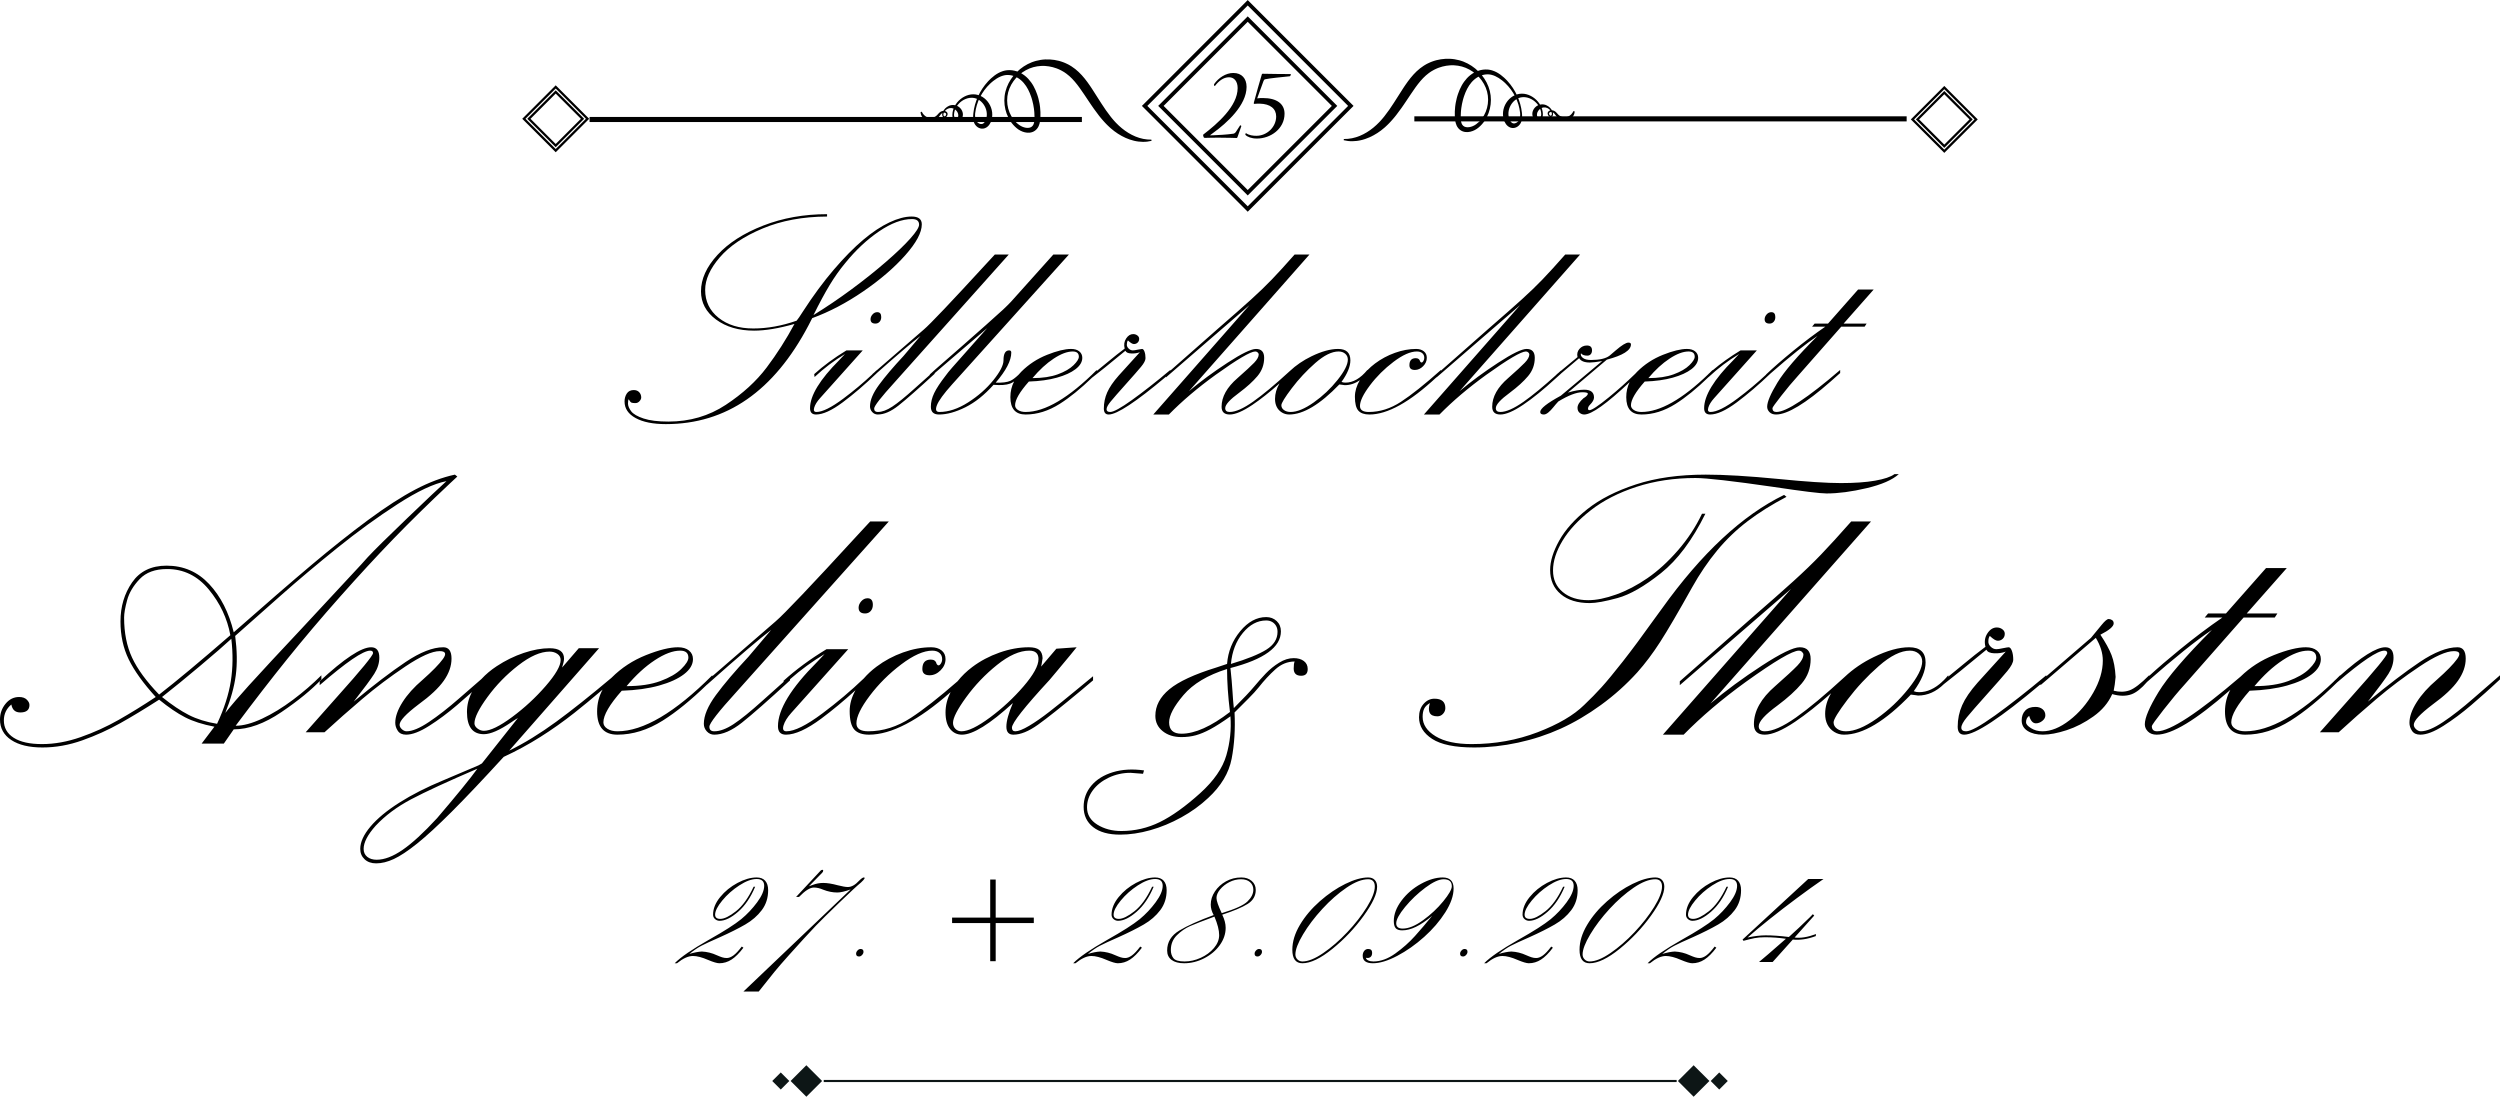 <?xml version="1.0" encoding="UTF-8" standalone="no"?>
<!DOCTYPE svg PUBLIC "-//W3C//DTD SVG 1.1//EN" "http://www.w3.org/Graphics/SVG/1.1/DTD/svg11.dtd">
<svg width="100%" height="100%" viewBox="0 0 1732 760" version="1.1" xmlns="http://www.w3.org/2000/svg" xmlns:xlink="http://www.w3.org/1999/xlink" xml:space="preserve" xmlns:serif="http://www.serif.com/" style="fill-rule:evenodd;clip-rule:evenodd;stroke-linejoin:round;stroke-miterlimit:2;">
    <g transform="matrix(1,0,0,1,-94,-102)">
        <g>
            <g id="Palace-Script" serif:id="Palace Script" transform="matrix(1.283,0,0,1.283,-242.204,-133.465)">
                <g transform="matrix(0.779,0,0,0.779,188.709,96.195)">
                    <path d="M657.147,332.64L654.636,337.537C630.612,383.241 597.632,406.093 555.694,406.093C546.821,406.093 539.832,404.691 534.726,401.887C529.62,399.083 527.066,395.253 527.066,390.398C527.066,388.305 527.59,386.464 528.636,384.873C529.682,383.283 531.294,382.488 533.47,382.488C535.061,382.488 536.316,382.99 537.237,383.995C538.158,384.999 538.618,386.213 538.618,387.636C538.618,388.473 538.22,389.331 537.425,390.21C536.63,391.089 535.688,391.528 534.6,391.528C533.345,391.528 532.445,391.424 531.901,391.214C531.356,391.005 530.708,390.231 529.954,388.891C529.62,389.226 529.452,390.189 529.452,391.779C529.452,393.453 530.185,395.253 531.649,397.178C533.114,399.104 535.981,400.778 540.25,402.201C544.519,403.624 550.253,404.335 557.452,404.335C572.268,404.335 585.536,400.464 597.255,392.721C608.974,384.978 618.412,376.356 625.569,366.855C632.726,357.355 639.15,347.289 644.842,336.658C633.961,339.755 624.627,341.304 616.842,341.304C606.212,341.304 597.422,338.73 590.475,333.582C583.527,328.434 580.053,321.926 580.053,314.057C580.053,305.519 583.862,297.106 591.479,288.819C599.097,280.532 609.665,273.752 623.183,268.479C636.702,263.205 651.455,260.568 667.443,260.568L667.443,262.201C650.702,262.284 635.823,265.047 622.807,270.488C609.79,275.929 599.892,282.583 593.111,290.452C586.331,298.32 582.941,305.854 582.941,313.053C582.941,321.005 586.038,327.45 592.233,332.389C598.427,337.328 606.463,339.797 616.34,339.797C626.05,339.797 636.053,337.997 646.349,334.398C647.27,333.31 648.735,331.175 650.744,327.994C657.775,317.112 664.89,307.465 672.089,299.053C679.288,290.64 686.068,283.755 692.43,278.398C698.792,273.041 704.861,269.002 710.636,266.281C716.412,263.561 721.56,262.201 726.08,262.201C730.768,262.201 733.112,264 733.112,267.6C733.112,273.292 729.282,280.449 721.623,289.071C713.964,297.692 704.275,306.021 692.556,314.057C680.837,322.093 669.034,328.287 657.147,332.64ZM701.722,368.937L734.493,340.55C738.846,336.867 753.16,321.8 777.435,295.349L783.713,288.568L793.381,288.568L714.278,377.089C704.819,387.468 700.089,393.537 700.089,395.295C700.089,396.885 700.926,397.681 702.6,397.681C705.53,397.681 708.878,396.446 712.645,393.977C716.412,391.507 721.497,387.385 727.901,381.609C732.268,377.67 735.846,374.471 738.636,372.012L738.636,371.69L742.654,368.048C750.355,361.352 756.633,355.869 761.488,351.6C766.343,347.331 771.701,342.601 777.56,337.411C783.42,332.222 787.375,328.664 789.426,326.739C791.477,324.814 793.297,323.014 794.888,321.34L824.269,288.568L835.067,288.568L754.08,378.595C748.305,385.041 744.81,389.833 743.596,392.972C742.382,396.111 742.947,397.681 745.291,397.681C751.653,397.681 758.308,395.462 765.255,391.026C772.203,386.589 778.021,381.462 782.708,375.645C787.396,369.827 789.74,365.244 789.74,361.896C789.74,357.292 791.037,354.99 793.632,354.99C794.636,354.99 795.139,355.492 795.139,356.497C795.139,362.021 791.539,368.969 784.34,377.34C788.861,377.507 792.251,377.089 794.511,376.084C796.047,375.402 797.911,374.023 800.105,371.949C800.721,371.197 801.389,370.462 802.107,369.743C807.172,364.679 813.115,360.787 819.937,358.066C826.759,355.346 832.305,353.985 836.574,353.985C839.001,353.985 840.906,354.551 842.287,355.681C843.668,356.811 844.359,358.296 844.359,360.138C844.359,362.984 842.81,365.6 839.713,367.986C836.616,370.371 832.305,372.338 826.78,373.887C821.255,375.435 814.768,376.335 807.318,376.586C800.956,383.785 797.775,389.268 797.775,393.035C797.775,394.374 798.466,395.483 799.847,396.362C801.228,397.241 802.965,397.681 805.058,397.681C818.535,397.681 834.983,387.971 854.403,368.551L854.403,369.266C857.156,367.041 859.898,364.794 862.628,362.524C866.353,359.426 870.057,356.497 873.74,353.734C873.07,351.139 873.405,348.817 874.744,346.766C876.084,344.715 877.716,343.69 879.641,343.69C880.729,343.69 881.692,344.003 882.529,344.631C883.366,345.259 883.785,346.033 883.785,346.954C883.785,348.042 883.429,348.921 882.717,349.591C882.006,350.261 881.148,350.595 880.143,350.595C879.139,350.595 877.758,349.758 876,348.084C875.498,348.754 875.246,349.675 875.246,350.846C875.163,351.851 875.56,352.793 876.439,353.672C877.318,354.551 878.302,354.99 879.39,354.99C880.143,354.99 881.273,354.823 882.78,354.488C884.454,354.153 885.459,353.985 885.794,353.985C886.463,353.985 887.028,354.613 887.489,355.869C887.949,357.125 888.179,358.631 888.179,360.389C888.179,361.896 887.154,363.884 885.103,366.353C883.052,368.823 879.516,372.861 874.493,378.47C869.471,384.078 865.997,388.054 864.072,390.398C862.146,392.742 861.184,394.542 861.184,395.797C861.184,397.053 862.021,397.681 863.695,397.681C866.039,397.681 871.04,394.939 878.699,389.456C886.359,383.974 895.252,377.005 905.381,368.551L905.381,369.034L938.278,340.048C948.407,331.259 956.149,324.437 961.507,319.582C966.864,314.727 971.635,310.123 975.821,305.77C980.006,301.417 985.238,295.683 991.516,288.568L1001.81,288.568L918.314,383.241C926.266,376.545 935.16,369.994 944.995,363.591C954.831,357.187 961.423,353.985 964.771,353.985C968.538,353.985 970.422,356.036 970.422,360.138C970.422,364.909 968.873,369.136 965.776,372.82C962.679,376.503 958.493,380.311 953.22,384.246C946.691,389.017 943.426,392.616 943.426,395.044C943.426,396.802 944.472,397.681 946.565,397.681C950.583,397.681 955.982,395.295 962.762,390.524C969.462,385.809 977.919,378.765 988.133,369.392C992.485,365.29 997.526,361.85 1003.26,359.071C1010.25,355.681 1016.38,353.985 1021.65,353.985C1027.34,353.985 1030.19,356.622 1030.19,361.896C1030.19,366.165 1028.14,371.145 1024.04,376.838C1024.87,377.172 1025.79,377.34 1026.8,377.34C1032.07,377.34 1037.14,374.41 1041.99,368.551L1041.99,368.747C1043.58,367.094 1045.33,365.542 1047.27,364.093C1051.45,360.954 1056.05,358.485 1061.08,356.685C1066.1,354.885 1071,353.985 1075.77,353.985C1077.94,353.985 1079.72,354.53 1081.1,355.618C1082.49,356.706 1083.17,358.213 1083.17,360.138C1083.17,362.314 1082.32,364.261 1080.6,365.977C1078.88,367.693 1076.98,368.551 1074.89,368.551C1072.38,368.551 1071.12,367.462 1071.12,365.286C1071.12,362.021 1072.59,360.389 1075.52,360.389C1077.19,360.389 1078.19,361.142 1078.53,362.649C1078.86,363.151 1079.2,363.403 1079.53,363.403C1079.95,363.403 1080.37,363.068 1080.79,362.398C1081.21,361.728 1081.42,360.975 1081.42,360.138C1081.42,358.799 1080.96,357.731 1080.04,356.936C1079.12,356.141 1077.86,355.743 1076.27,355.743C1071.83,355.743 1066.45,358.129 1060.13,362.9C1053.82,367.672 1048.35,373.113 1043.75,379.223C1039.14,385.334 1036.84,390.105 1036.84,393.537C1036.84,396.299 1038.89,397.681 1043,397.681C1050.61,397.681 1058.02,395.337 1065.22,390.649C1072.42,385.962 1081.67,378.595 1092.97,368.551L1092.97,369.034L1125.87,340.048C1135.99,331.259 1143.74,324.437 1149.1,319.582C1154.45,314.727 1159.22,310.123 1163.41,305.77C1167.59,301.417 1172.83,295.683 1179.1,288.568L1189.4,288.568L1105.9,383.241C1113.85,376.545 1122.75,369.994 1132.58,363.591C1142.42,357.187 1149.01,353.985 1152.36,353.985C1156.13,353.985 1158.01,356.036 1158.01,360.138C1158.01,364.909 1156.46,369.136 1153.36,372.82C1150.27,376.503 1146.08,380.311 1140.81,384.246C1134.28,389.017 1131.01,392.616 1131.01,395.044C1131.01,396.802 1132.06,397.681 1134.15,397.681C1138.17,397.681 1143.57,395.295 1150.35,390.524C1156.46,386.222 1164.04,379.982 1173.08,371.802L1173.08,371.69L1174.46,370.54C1175,370.052 1175.54,369.556 1176.09,369.053L1176.09,369.196L1187.64,359.636C1187.14,357.459 1187.58,355.576 1188.96,353.985C1190.34,352.395 1192.08,351.6 1194.17,351.6C1196.52,351.6 1197.69,352.73 1197.69,354.99C1197.69,356.078 1197.39,356.957 1196.81,357.627C1196.22,358.296 1195.43,358.631 1194.42,358.631C1192.33,358.631 1190.86,358.087 1190.03,356.999C1189.69,358.171 1190.13,359.238 1191.35,360.201C1192.56,361.163 1194.42,361.645 1196.93,361.645C1202.96,361.645 1207.27,360.64 1209.87,358.631L1214.13,354.99C1218.32,351.391 1221.25,349.591 1222.92,349.591C1224.1,349.591 1224.68,350.009 1224.68,350.846C1224.68,354.948 1219.12,358.464 1207.98,361.394L1180.99,384.246C1185.42,382.906 1189.19,382.237 1192.29,382.237C1196.81,382.237 1199.07,384.036 1199.07,387.636C1199.07,389.143 1198.11,390.859 1196.18,392.784C1195.43,393.537 1195.01,394.332 1194.92,395.169C1194.84,396.006 1195.17,396.425 1195.93,396.425C1197.6,396.425 1202.06,393.474 1209.3,387.573C1215.59,382.449 1221.7,376.993 1227.64,371.207C1228.08,370.712 1228.53,370.224 1229.01,369.743C1234.08,364.679 1240.02,360.787 1246.84,358.066C1253.67,355.346 1259.21,353.985 1263.48,353.985C1265.91,353.985 1267.81,354.551 1269.19,355.681C1270.58,356.811 1271.27,358.296 1271.27,360.138C1271.27,362.984 1269.72,365.6 1266.62,367.986C1263.52,370.371 1259.21,372.338 1253.69,373.887C1248.16,375.435 1241.67,376.335 1234.23,376.586C1227.86,383.785 1224.68,389.268 1224.68,393.035C1224.68,394.374 1225.37,395.483 1226.75,396.362C1228.13,397.241 1229.87,397.681 1231.96,397.681C1244.74,397.681 1260.19,388.954 1278.3,371.501L1278.3,371.438C1278.62,371.144 1278.95,370.851 1279.28,370.559C1279.95,369.902 1280.63,369.232 1281.31,368.551L1281.31,368.794C1286.98,363.983 1293.42,359.382 1300.65,354.99L1311.95,354.99L1282.31,388.138C1280.22,390.482 1278.88,392.658 1278.3,394.667C1277.71,396.676 1278.21,397.681 1279.8,397.681C1283.99,397.681 1290.23,394.583 1298.51,388.389C1305.58,383.105 1312.19,377.577 1318.35,371.804L1318.35,371.69C1323.46,366.835 1329.78,361.331 1337.31,355.178C1344.84,349.026 1352.21,343.48 1359.41,338.542L1350.24,338.542L1352,336.407L1361.29,336.407L1382.13,312.802L1392.93,312.802L1372.09,336.407L1388.04,336.407L1386.65,338.542L1370.46,338.542L1339.95,373.196C1336.6,376.879 1332.89,381.316 1328.84,386.506C1324.78,391.696 1322.75,394.542 1322.75,395.044C1322.75,396.802 1323.67,397.681 1325.51,397.681C1332.37,397.681 1347.1,387.971 1369.7,368.551L1369.7,370.685L1363.05,376.586C1345.72,391.821 1333.12,399.438 1325.26,399.438C1323.33,399.438 1321.82,398.894 1320.74,397.806C1319.65,396.718 1319.1,395.462 1319.1,394.039C1319.1,390.691 1321.47,385.125 1326.2,377.34C1330.93,369.555 1340.2,358.757 1354.01,344.945C1346.07,350.24 1335.23,358.905 1321.49,370.935L1321.49,370.936C1313.37,378.721 1305.54,385.418 1298.01,391.026C1290.48,396.634 1284.32,399.438 1279.55,399.438C1276.79,399.438 1275.41,397.974 1275.41,395.044C1275.41,386.338 1282.19,375.205 1295.75,361.645C1296.5,360.891 1297.19,360.159 1297.82,359.447C1298.45,358.736 1299.06,358.087 1299.64,357.501C1292.11,362.021 1285.08,367.337 1278.55,373.447L1278.54,373.409C1270.24,381.454 1262.58,387.682 1255.57,392.093C1247.79,396.99 1239.92,399.438 1231.96,399.438C1224.93,399.438 1221.42,395.421 1221.42,387.385C1221.42,383.679 1222.19,380.223 1223.74,377.017C1207.87,391.964 1197.39,399.438 1192.29,399.438C1191.12,399.438 1190.05,399.041 1189.09,398.246C1188.12,397.45 1187.64,396.299 1187.64,394.793C1187.64,392.784 1189.02,390.566 1191.79,388.138C1193.38,387.217 1194.36,386.296 1194.74,385.376C1195.11,384.455 1193.88,383.995 1191.03,383.995C1186.93,383.995 1181.36,386.129 1174.33,390.398C1173.16,391.654 1171.99,393.014 1170.82,394.479C1169.64,395.944 1168.49,397.137 1167.36,398.057C1166.23,398.978 1165.21,399.438 1164.29,399.438C1162.61,399.438 1161.78,398.853 1161.78,397.681C1161.78,395.337 1166.55,391.57 1176.09,386.38L1204.72,362.398C1200.78,363.068 1197.94,363.403 1196.18,363.403C1192.41,363.403 1189.94,362.398 1188.77,360.389L1176.09,371.143L1176.09,371.187L1172.45,374.452C1164.08,382.153 1156.57,388.243 1149.91,392.721C1143.26,397.199 1138,399.438 1134.15,399.438C1130.39,399.438 1128.5,397.639 1128.5,394.039C1128.5,387.175 1132.19,380.563 1139.55,374.201C1145.16,369.262 1149.01,365.704 1151.1,363.528C1153.2,361.352 1154.24,359.426 1154.24,357.752C1154.24,357.334 1154.01,356.894 1153.55,356.434C1153.09,355.974 1152.53,355.743 1151.86,355.743C1148.59,355.743 1139.43,361.142 1124.36,371.941C1111.97,380.897 1101.17,390.063 1091.96,399.438L1081.17,399.438L1147.84,323.6L1089.95,373.699L1089.95,373.547C1071.45,390.809 1055.92,399.438 1043.37,399.438C1039.86,399.438 1037.3,398.539 1035.71,396.739C1034.12,394.939 1033.33,391.737 1033.33,387.134C1033.33,383.336 1034.47,379.501 1036.75,375.63C1033.49,377.942 1030,379.098 1026.3,379.098C1025.71,379.014 1025.12,378.93 1024.54,378.847C1023.95,378.763 1023.28,378.679 1022.53,378.595C1009.14,392.491 997.543,399.438 987.749,399.438C985.907,399.438 984.212,398.957 982.664,397.995C981.115,397.032 979.943,395.755 979.148,394.165C978.353,392.575 977.955,390.733 977.955,388.64C977.955,384.998 978.997,381.409 981.079,377.874C974.212,383.979 967.959,388.928 962.323,392.721C955.668,397.199 950.416,399.438 946.565,399.438C942.798,399.438 940.915,397.639 940.915,394.039C940.915,387.175 944.598,380.563 951.964,374.201C957.572,369.262 961.423,365.704 963.516,363.528C965.608,361.352 966.655,359.426 966.655,357.752C966.655,357.334 966.425,356.894 965.964,356.434C965.504,355.974 964.939,355.743 964.269,355.743C961.004,355.743 951.839,361.142 936.771,371.941C924.383,380.897 913.584,390.063 904.377,399.438L893.578,399.438L960.251,323.6L902.368,373.699L902.368,373.235C881.589,390.705 868.364,399.438 862.69,399.438C860.43,399.438 859.3,398.057 859.3,395.295C859.3,391.361 860.075,387.636 861.623,384.12C863.172,380.604 865.829,376.712 869.596,372.443L884.287,356.246C882.529,356.915 880.541,357.208 878.323,357.125C876.104,357.041 874.744,356.413 874.242,355.241C863.109,364.449 855.492,370.601 851.39,373.699L851.39,373.648C843.182,381.577 835.607,387.726 828.663,392.093C820.879,396.99 813.01,399.438 805.058,399.438C798.027,399.438 794.511,395.421 794.511,387.385C794.511,383.487 795.369,379.865 797.085,376.521C796.089,377.198 795.148,377.701 794.26,378.03C791.665,378.993 787.856,379.265 782.834,378.847C776.556,385.878 770.047,391.068 763.309,394.416C756.571,397.764 750.481,399.438 745.04,399.438C741.273,399.438 739.39,397.639 739.39,394.039C739.39,390.942 740.164,387.782 741.713,384.56C743.261,381.337 745.919,377.298 749.686,372.443C750.606,371.104 752.155,369.199 754.331,366.73C756.508,364.261 759.459,360.933 763.183,356.748C766.908,352.562 770.34,348.691 773.479,345.133C776.619,341.576 778.272,339.713 778.439,339.546L742.027,370.79L742.027,371.187C730.642,381.651 722.313,388.975 717.04,393.16C711.766,397.346 706.953,399.438 702.6,399.438C701.094,399.438 699.817,398.873 698.771,397.743C697.724,396.613 697.201,395.295 697.201,393.788C697.201,389.519 699.294,384.539 703.479,378.847C707.665,373.154 713.315,366.5 720.43,358.882C720.932,358.213 722.439,356.434 724.95,353.546C727.461,350.658 729.889,347.791 732.233,344.945C726.801,349.039 716.63,357.686 701.722,370.886L701.722,370.936C693.602,378.721 685.775,385.418 678.242,391.026C670.708,396.634 664.556,399.438 659.784,399.438C657.022,399.438 655.641,397.974 655.641,395.044C655.641,386.338 662.421,375.205 675.982,361.645C676.735,360.891 677.425,360.159 678.053,359.447C678.681,358.736 679.288,358.087 679.874,357.501C672.34,362.021 665.309,367.337 658.78,373.447L658.529,371.438C664.89,365.663 672.34,360.18 680.878,354.99L692.179,354.99L662.547,388.138C660.454,390.482 659.115,392.658 658.529,394.667C657.943,396.676 658.445,397.681 660.035,397.681C664.221,397.681 670.457,394.583 678.744,388.389C685.91,383.033 692.606,377.426 698.834,371.569L698.834,371.438L700.39,370.091C700.836,369.662 701.28,369.233 701.722,368.802L701.722,368.937ZM1022.03,355.743C1017.34,355.743 1011.96,358.401 1005.89,363.716C999.824,369.032 994.383,374.87 989.57,381.232C984.756,387.594 982.35,391.528 982.35,393.035C982.35,394.374 982.957,395.483 984.17,396.362C985.384,397.241 986.912,397.681 988.753,397.681C993.19,397.681 998.526,395.483 1004.76,391.089C1011,386.694 1016.5,381.504 1021.27,375.519C1026.05,369.534 1028.43,364.826 1028.43,361.394C1028.43,359.719 1027.82,358.359 1026.61,357.313C1025.4,356.267 1023.87,355.743 1022.03,355.743ZM809.829,374.201C816.777,374.201 822.637,373.322 827.408,371.564C832.179,369.806 835.799,367.713 838.269,365.286C840.738,362.858 841.973,360.891 841.973,359.385C841.973,356.957 840.55,355.743 837.704,355.743C833.937,355.743 829.542,357.397 824.52,360.703C819.498,364.009 814.601,368.509 809.829,374.201ZM1236.74,374.201C1243.68,374.201 1249.54,373.322 1254.31,371.564C1259.09,369.806 1262.71,367.713 1265.17,365.286C1267.64,362.858 1268.88,360.891 1268.88,359.385C1268.88,356.957 1267.46,355.743 1264.61,355.743C1260.84,355.743 1256.45,357.397 1251.43,360.703C1246.4,364.009 1241.51,368.509 1236.74,374.201ZM702.224,328.497C704.065,328.497 704.986,329.627 704.986,331.887C704.986,333.226 704.609,334.314 703.856,335.151C703.103,335.988 702.14,336.407 700.968,336.407C698.708,336.407 697.578,335.402 697.578,333.394C697.578,332.222 698.038,331.113 698.959,330.066C699.88,329.02 700.968,328.497 702.224,328.497ZM1321.99,328.497C1323.83,328.497 1324.75,329.627 1324.75,331.887C1324.75,333.226 1324.38,334.314 1323.62,335.151C1322.87,335.988 1321.91,336.407 1320.74,336.407C1318.48,336.407 1317.35,335.402 1317.35,333.394C1317.35,332.222 1317.81,331.113 1318.73,330.066C1319.65,329.02 1320.74,328.497 1321.99,328.497ZM658.026,330.506C666.983,324.981 675.793,319.017 684.457,312.613C693.121,306.21 701.073,299.869 708.313,293.591C715.554,287.313 721.183,281.914 725.201,277.393C729.219,272.873 731.228,269.692 731.228,267.851C731.228,265.256 729.596,263.958 726.331,263.958C719.467,263.958 711.85,266.804 703.479,272.497C695.109,278.189 687.324,285.471 680.125,294.344C676.275,298.948 672.654,304.054 669.264,309.663C665.874,315.271 662.128,322.219 658.026,330.506Z" style="fill-rule:nonzero;"/>
                </g>
                <g transform="matrix(0.779,0,0,0.779,188.709,80.613)">
                    <path d="M664.066,737.076L654.876,746.442C655.407,746.325 656.231,746.03 657.351,745.559C659.766,744.616 662.24,744.145 664.773,744.145C667.542,744.145 670.87,744.675 674.759,745.735C677.999,746.56 680.355,746.973 681.828,746.973C684.361,746.973 686.953,745.529 689.604,742.643C691.135,741.111 692.225,740.345 692.873,740.345C694.11,740.345 693.492,741.494 691.018,743.791C688.426,745.912 683.374,750.596 675.863,757.841C668.352,765.087 662.977,770.389 659.736,773.747C656.673,776.987 653.846,780.021 651.253,782.849C648.661,785.676 645.215,789.491 640.915,794.292C636.614,799.093 633.286,802.937 630.93,805.824L620.061,819.432L609.457,819.432L683.772,748.652C679.766,750.065 676.703,750.772 674.582,750.772C671.342,750.772 668.072,750.124 664.773,748.828C662.476,747.827 660.326,747.326 658.323,747.326C655.613,747.326 652.167,749.506 647.984,753.865L645.952,753.865L663.006,735.574C663.359,735.22 663.772,735.043 664.243,735.043C664.597,735.043 664.773,735.22 664.773,735.574C664.773,736.104 664.538,736.604 664.066,737.076ZM1241.62,740.345C1243.56,740.345 1245.08,740.92 1246.17,742.068C1247.26,743.217 1247.8,744.793 1247.8,746.796C1247.8,751.626 1244.71,758.327 1238.53,766.899C1232.34,775.47 1225.12,783.099 1216.88,789.785C1208.63,796.472 1201.68,799.815 1196.02,799.815C1191.37,799.815 1189.04,796.693 1189.04,790.448C1189.04,784.852 1190.79,779.108 1194.3,773.217C1197.8,767.326 1202.41,761.862 1208.13,756.825C1213.84,751.788 1219.73,747.783 1225.8,744.808C1231.87,741.833 1237.14,740.345 1241.62,740.345ZM616.526,746.796L617.586,746.796C614.523,754.16 610.591,759.933 605.79,764.115C600.989,768.298 596.703,770.389 592.933,770.389C591.755,770.389 590.709,769.992 589.796,769.196C588.883,768.401 588.426,767.385 588.426,766.148C588.426,762.024 590.061,757.959 593.33,753.953C596.6,749.948 600.606,746.678 605.348,744.145C610.09,741.612 614.523,740.345 618.647,740.345C621.239,740.345 623.212,741.111 624.567,742.643C625.922,744.174 626.6,746.354 626.6,749.182C626.6,754.484 625.127,759.093 622.181,763.011C619.236,766.928 615.422,770.242 610.738,772.952C606.055,775.662 600.179,778.607 593.109,781.788C587.16,784.38 582.889,786.354 580.297,787.709C577.705,789.064 574.936,790.949 571.99,793.364C575.289,792.363 578.176,791.803 580.65,791.685C584.244,791.862 587.69,792.716 590.989,794.248C592.461,794.896 593.713,795.382 594.744,795.706C595.775,796.03 596.821,796.192 597.881,796.192C599.354,796.192 600.915,795.588 602.564,794.38C604.214,793.173 606.129,791.126 608.308,788.239L609.457,789.034C606.629,792.804 603.89,795.544 601.239,797.252C598.588,798.961 595.76,799.815 592.756,799.815C591.224,799.815 588.632,799.049 584.98,797.517C580.797,795.691 577.292,794.778 574.464,794.778C571.224,794.778 567.543,796.457 563.419,799.815L561.828,799.815C565.893,795.632 573.787,790.212 585.51,783.556C595.996,777.665 603.478,772.893 607.955,769.241C612.078,765.824 615.76,761.921 619,757.532C622.24,753.143 623.86,749.329 623.86,746.089C623.86,742.967 622.123,741.406 618.647,741.406C615.171,741.406 611.151,742.893 606.585,745.868C602.02,748.843 598.087,752.333 594.788,756.339C591.489,760.345 589.84,763.615 589.84,766.148C589.84,768.092 591.048,769.064 593.463,769.064C596.173,769.064 599.781,767.296 604.288,763.762C608.794,760.227 612.874,754.572 616.526,746.796ZM1290.93,746.796L1291.99,746.796C1288.92,754.16 1284.99,759.933 1280.19,764.115C1275.39,768.298 1271.1,770.389 1267.33,770.389C1266.15,770.389 1265.11,769.992 1264.2,769.196C1263.28,768.401 1262.83,767.385 1262.83,766.148C1262.83,762.024 1264.46,757.959 1267.73,753.953C1271,749.948 1275.01,746.678 1279.75,744.145C1284.49,741.612 1288.92,740.345 1293.05,740.345C1295.64,740.345 1297.61,741.111 1298.97,742.643C1300.32,744.174 1301,746.354 1301,749.182C1301,754.484 1299.53,759.093 1296.58,763.011C1293.64,766.928 1289.82,770.242 1285.14,772.952C1280.45,775.662 1274.58,778.607 1267.51,781.788C1261.56,784.38 1257.29,786.354 1254.7,787.709C1252.1,789.064 1249.34,790.949 1246.39,793.364C1249.69,792.363 1252.58,791.803 1255.05,791.685C1258.64,791.862 1262.09,792.716 1265.39,794.248C1266.86,794.896 1268.11,795.382 1269.14,795.706C1270.17,796.03 1271.22,796.192 1272.28,796.192C1273.75,796.192 1275.32,795.588 1276.96,794.38C1278.61,793.173 1280.53,791.126 1282.71,788.239L1283.86,789.034C1281.03,792.804 1278.29,795.544 1275.64,797.252C1272.99,798.961 1270.16,799.815 1267.16,799.815C1265.62,799.815 1263.03,799.049 1259.38,797.517C1255.2,795.691 1251.69,794.778 1248.86,794.778C1245.62,794.778 1241.94,796.457 1237.82,799.815L1236.23,799.815C1240.29,795.632 1248.19,790.212 1259.91,783.556C1270.4,777.665 1277.88,772.893 1282.36,769.241C1286.48,765.824 1290.16,761.921 1293.4,757.532C1296.64,753.143 1298.26,749.329 1298.26,746.089C1298.26,742.967 1296.52,741.406 1293.05,741.406C1289.57,741.406 1285.55,742.893 1280.99,745.868C1276.42,748.843 1272.49,752.333 1269.19,756.339C1265.89,760.345 1264.24,763.615 1264.24,766.148C1264.24,768.092 1265.45,769.064 1267.86,769.064C1270.57,769.064 1274.18,767.296 1278.69,763.762C1283.19,760.227 1287.27,754.572 1290.93,746.796ZM1086.89,766.943C1082.71,770.419 1078.94,772.967 1075.58,774.587C1072.22,776.207 1069.07,777.017 1066.13,777.017C1064.01,777.017 1062.5,776.516 1061.62,775.514C1060.74,774.513 1060.29,772.863 1060.29,770.566C1060.29,765.853 1062.09,761.111 1065.68,756.339C1069.28,751.568 1073.77,747.709 1079.16,744.763C1084.55,741.818 1089.54,740.345 1094.14,740.345C1099.2,740.345 1101.74,742.878 1101.74,747.945C1101.74,752.952 1099.82,758.475 1095.99,764.513C1092.16,770.551 1087.28,776.236 1081.33,781.567C1075.38,786.899 1069.16,791.273 1062.68,794.69C1056.2,798.106 1050.57,799.815 1045.8,799.815C1041.09,799.815 1038.73,798.077 1038.73,794.601C1038.73,793.246 1039.09,792.127 1039.79,791.243C1040.5,790.36 1041.41,789.918 1042.53,789.918C1044.36,789.918 1045.27,790.802 1045.27,792.569C1045.27,793.983 1044.86,794.984 1044.04,795.573C1043.21,796.162 1042.18,796.31 1040.94,796.015C1041.06,796.781 1041.61,797.399 1042.58,797.871C1043.55,798.342 1044.74,798.578 1046.16,798.578C1051.16,798.578 1056.24,796.722 1061.4,793.011C1066.55,789.299 1071.08,785.279 1074.96,780.949C1078.85,776.619 1082.83,771.95 1086.89,766.943ZM1042.53,740.345C1044.48,740.345 1045.99,740.92 1047.08,742.068C1048.17,743.217 1048.72,744.793 1048.72,746.796C1048.72,751.626 1045.62,758.327 1039.44,766.899C1033.25,775.47 1026.04,783.099 1017.79,789.785C1009.54,796.472 1002.59,799.815 996.936,799.815C992.283,799.815 989.956,796.693 989.956,790.448C989.956,784.852 991.708,779.108 995.213,773.217C998.719,767.326 1003.33,761.862 1009.04,756.825C1014.76,751.788 1020.65,747.783 1026.71,744.808C1032.78,741.833 1038.06,740.345 1042.53,740.345ZM892.754,746.796L893.815,746.796C890.751,754.16 886.819,759.933 882.018,764.115C877.217,768.298 872.931,770.389 869.161,770.389C867.983,770.389 866.937,769.992 866.024,769.196C865.111,768.401 864.654,767.385 864.654,766.148C864.654,762.024 866.289,757.959 869.559,753.953C872.828,749.948 876.834,746.678 881.576,744.145C886.319,741.612 890.751,740.345 894.875,740.345C897.467,740.345 899.441,741.111 900.796,742.643C902.151,744.174 902.828,746.354 902.828,749.182C902.828,754.484 901.355,759.093 898.41,763.011C895.464,766.928 891.65,770.242 886.967,772.952C882.283,775.662 876.407,778.607 869.338,781.788C863.388,784.38 859.117,786.354 856.525,787.709C853.933,789.064 851.164,790.949 848.219,793.364C851.518,792.363 854.404,791.803 856.878,791.685C860.472,791.862 863.918,792.716 867.217,794.248C868.69,794.896 869.942,795.382 870.972,795.706C872.003,796.03 873.049,796.192 874.109,796.192C875.582,796.192 877.143,795.588 878.793,794.38C880.442,793.173 882.357,791.126 884.536,788.239L885.685,789.034C882.858,792.804 880.118,795.544 877.467,797.252C874.816,798.961 871.989,799.815 868.984,799.815C867.453,799.815 864.861,799.049 861.208,797.517C857.026,795.691 853.52,794.778 850.693,794.778C847.453,794.778 843.771,796.457 839.647,799.815L838.057,799.815C842.121,795.632 850.015,790.212 861.738,783.556C872.224,777.665 879.706,772.893 884.183,769.241C888.307,765.824 891.989,761.921 895.229,757.532C898.469,753.143 900.089,749.329 900.089,746.089C900.089,742.967 898.351,741.406 894.875,741.406C891.399,741.406 887.379,742.893 882.813,745.868C878.248,748.843 874.316,752.333 871.017,756.339C867.718,760.345 866.068,763.615 866.068,766.148C866.068,768.092 867.276,769.064 869.691,769.064C872.401,769.064 876.009,767.296 880.516,763.762C885.022,760.227 889.102,754.572 892.754,746.796ZM935.435,766.413C934.08,763.939 933.402,761.523 933.402,759.167C933.402,755.986 934.359,752.952 936.274,750.065C938.189,747.179 940.751,744.837 943.962,743.04C947.172,741.244 950.722,740.345 954.61,740.345C957.555,740.345 959.956,741.155 961.811,742.775C963.667,744.395 964.595,746.472 964.595,749.005C964.595,753.129 962.71,756.369 958.94,758.725C955.169,761.082 949.308,763.556 941.355,766.148C942.946,769.388 943.741,772.422 943.741,775.249C943.741,779.432 942.401,783.408 939.72,787.179C937.04,790.949 933.446,793.997 928.94,796.324C924.433,798.651 919.765,799.815 914.934,799.815C911.223,799.815 908.336,799.049 906.274,797.517C904.212,795.986 903.181,793.806 903.181,790.978C903.181,785.146 905.994,780.536 911.62,777.149C917.246,773.762 925.184,770.183 935.435,766.413ZM1177.64,746.796L1178.7,746.796C1175.64,754.16 1171.71,759.933 1166.91,764.115C1162.11,768.298 1157.82,770.389 1154.05,770.389C1152.87,770.389 1151.83,769.992 1150.91,769.196C1150,768.401 1149.54,767.385 1149.54,766.148C1149.54,762.024 1151.18,757.959 1154.45,753.953C1157.72,749.948 1161.72,746.678 1166.46,744.145C1171.21,741.612 1175.64,740.345 1179.76,740.345C1182.36,740.345 1184.33,741.111 1185.68,742.643C1187.04,744.174 1187.72,746.354 1187.72,749.182C1187.72,754.484 1186.24,759.093 1183.3,763.011C1180.35,766.928 1176.54,770.242 1171.86,772.952C1167.17,775.662 1161.3,778.607 1154.23,781.788C1148.28,784.38 1144.01,786.354 1141.41,787.709C1138.82,789.064 1136.05,790.949 1133.11,793.364C1136.41,792.363 1139.29,791.803 1141.77,791.685C1145.36,791.862 1148.81,792.716 1152.11,794.248C1153.58,794.896 1154.83,795.382 1155.86,795.706C1156.89,796.03 1157.94,796.192 1159,796.192C1160.47,796.192 1162.03,795.588 1163.68,794.38C1165.33,793.173 1167.25,791.126 1169.42,788.239L1170.57,789.034C1167.75,792.804 1165.01,795.544 1162.36,797.252C1159.7,798.961 1156.88,799.815 1153.87,799.815C1152.34,799.815 1149.75,799.049 1146.1,797.517C1141.91,795.691 1138.41,794.778 1135.58,794.778C1132.34,794.778 1128.66,796.457 1124.54,799.815L1122.94,799.815C1127.01,795.632 1134.9,790.212 1146.63,783.556C1157.11,777.665 1164.59,772.893 1169.07,769.241C1173.19,765.824 1176.88,761.921 1180.12,757.532C1183.36,753.143 1184.98,749.329 1184.98,746.089C1184.98,742.967 1183.24,741.406 1179.76,741.406C1176.29,741.406 1172.27,742.893 1167.7,745.868C1163.14,748.843 1159.2,752.333 1155.9,756.339C1152.61,760.345 1150.96,763.615 1150.96,766.148C1150.96,768.092 1152.16,769.064 1154.58,769.064C1157.29,769.064 1160.9,767.296 1165.4,763.762C1169.91,760.227 1173.99,754.572 1177.64,746.796ZM1302.06,783.379L1347.57,741.406L1358.17,741.406C1352.52,745.294 1346.36,749.712 1339.7,754.66C1333.05,759.609 1326.79,764.425 1320.93,769.108C1315.06,773.791 1309.92,778.077 1305.51,781.965C1310.28,780.964 1314.46,780.463 1318.05,780.463C1322.77,780.463 1328.13,780.846 1334.14,781.612C1338.5,777.724 1343.38,773.129 1348.81,767.827L1350.75,765.794L1351.72,766.766L1338.11,781.965C1342.12,782.554 1347.07,781.759 1352.96,779.579L1352.78,780.993C1347.07,783.114 1341.77,783.909 1336.88,783.379L1322.91,798.931L1313.46,798.931C1315.76,797.105 1321.97,791.744 1332.1,782.849C1327.33,782.142 1322.47,781.788 1317.52,781.788C1314.76,781.788 1312.36,781.995 1310.32,782.407C1308.29,782.819 1305.74,783.438 1302.68,784.263L1302.06,783.379ZM1241.62,741.582C1237.32,741.582 1232.3,743.541 1226.55,747.459C1220.81,751.376 1215.24,756.266 1209.85,762.127C1204.46,767.989 1200,773.88 1196.46,779.8C1192.93,785.721 1191.16,790.36 1191.16,793.718C1191.16,795.072 1191.63,796.221 1192.58,797.164C1193.52,798.106 1194.67,798.578 1196.02,798.578C1199.97,798.578 1204.79,796.634 1210.47,792.746C1216.15,788.858 1221.71,784.042 1227.13,778.298C1232.55,772.554 1237.08,766.737 1240.74,760.846C1244.39,754.955 1246.21,750.213 1246.21,746.619C1246.21,744.97 1245.82,743.718 1245.02,742.864C1244.23,742.009 1243.09,741.582 1241.62,741.582ZM935.965,767.473C928.012,770.419 922.386,772.613 919.087,774.056C915.788,775.5 912.74,777.606 909.941,780.374C907.143,783.143 905.744,786.56 905.744,790.625C905.744,792.863 906.333,794.748 907.511,796.28C908.69,797.812 911.282,798.578 915.287,798.578C918.999,798.578 922.71,797.738 926.421,796.059C930.133,794.38 933.196,792.127 935.611,789.299C938.027,786.472 939.234,783.467 939.234,780.286C939.234,776.928 938.144,772.657 935.965,767.473ZM1042.53,741.582C1038.23,741.582 1033.21,743.541 1027.47,747.459C1021.72,751.376 1016.16,756.266 1010.77,762.127C1005.38,767.989 1000.91,773.88 997.378,779.8C993.844,785.721 992.076,790.36 992.076,793.718C992.076,795.072 992.548,796.221 993.49,797.164C994.433,798.106 995.582,798.578 996.936,798.578C1000.88,798.578 1005.7,796.634 1011.38,792.746C1017.07,788.858 1022.62,784.042 1028.04,778.298C1033.46,772.554 1038,766.737 1041.65,760.846C1045.3,754.955 1047.13,750.213 1047.13,746.619C1047.13,744.97 1046.73,743.718 1045.93,742.864C1045.14,742.009 1044.01,741.582 1042.53,741.582ZM754.11,768.18L780.531,768.18L780.531,741.759L784.331,741.759L784.331,768.18L810.752,768.18L810.752,771.98L784.331,771.98L784.331,798.401L780.531,798.401L780.531,771.98L754.11,771.98L754.11,768.18ZM690.664,789.918C692.019,789.918 692.697,790.566 692.697,791.862C692.697,792.628 692.373,793.364 691.725,794.071C691.077,794.778 690.37,795.131 689.604,795.131C688.249,795.131 687.571,794.483 687.571,793.187C687.571,792.422 687.895,791.685 688.543,790.978C689.191,790.271 689.898,789.918 690.664,789.918ZM966.892,789.918C968.247,789.918 968.925,790.566 968.925,791.862C968.925,792.628 968.601,793.364 967.953,794.071C967.305,794.778 966.598,795.131 965.832,795.131C964.477,795.131 963.8,794.483 963.8,793.187C963.8,792.422 964.124,791.685 964.772,790.978C965.42,790.271 966.127,789.918 966.892,789.918ZM1109.34,789.918C1110.69,789.918 1111.37,790.566 1111.37,791.862C1111.37,792.628 1111.05,793.364 1110.4,794.071C1109.75,794.778 1109.04,795.131 1108.28,795.131C1106.92,795.131 1106.24,794.483 1106.24,793.187C1106.24,792.422 1106.57,791.685 1107.22,790.978C1107.86,790.271 1108.57,789.918 1109.34,789.918ZM1094.85,741.582C1091.61,741.582 1087.36,743.541 1082.12,747.459C1076.88,751.376 1072.21,755.824 1068.11,760.802C1064.02,765.78 1061.97,769.565 1061.97,772.157C1061.97,774.572 1063.47,775.78 1066.48,775.78C1070.54,775.78 1075.24,773.85 1080.57,769.992C1085.9,766.133 1090.56,761.774 1094.54,756.914C1098.51,752.054 1100.5,748.563 1100.5,746.442C1100.5,743.202 1098.62,741.582 1094.85,741.582ZM941.002,765.087C950.192,762.319 956.141,759.623 958.851,757.002C961.561,754.381 962.916,751.656 962.916,748.828C962.916,746.649 962.15,744.896 960.619,743.571C959.087,742.245 957.025,741.582 954.433,741.582C951.605,741.582 948.895,742.245 946.303,743.571C943.711,744.896 941.576,746.575 939.897,748.607C938.218,750.64 937.379,752.628 937.379,754.572C937.379,756.457 938.586,759.962 941.002,765.087Z" style="fill-rule:nonzero;"/>
                </g>
            </g>
            <g transform="matrix(3.003,0,0,3.003,288.063,-351.072)">
                <g transform="matrix(1,0,0,1,-10.323,-1.42109e-14)">
                    <rect x="81.717" y="177.854" width="113.577" height="1.174" style="fill-rule:nonzero;"/>
                    <path d="M66.929,178.278L73.902,185.25L80.875,178.278L73.902,171.305L66.929,178.278ZM73.902,185.998L66.183,178.278L73.902,170.559L81.621,178.278L73.902,185.998Z" style="fill-rule:nonzero;"/>
                    <path d="M68.089,178.278L73.901,184.091L79.714,178.278L73.901,172.465L68.089,178.278ZM73.901,184.837L67.342,178.278L73.901,171.719L80.461,178.278L73.901,184.837Z" style="fill-rule:nonzero;"/>
                    <path d="M211.359,183.368C211.033,183.45 210.699,183.511 210.362,183.549C210.025,183.59 209.686,183.602 209.345,183.6C209.005,183.598 208.666,183.57 208.328,183.529C208.158,183.509 207.991,183.479 207.823,183.451C207.656,183.418 207.488,183.386 207.323,183.346C205.997,183.031 204.744,182.455 203.604,181.717C203.32,181.532 203.042,181.336 202.771,181.133C202.5,180.927 202.236,180.713 201.979,180.49L201.788,180.321L201.602,180.148C201.479,180.033 201.353,179.92 201.234,179.8L200.877,179.442C200.76,179.322 200.647,179.198 200.532,179.075C200.416,178.953 200.306,178.827 200.194,178.701C200.083,178.576 199.971,178.45 199.866,178.321L199.544,177.937L199.232,177.546C198.822,177.022 198.429,176.488 198.049,175.951C197.861,175.682 197.672,175.412 197.488,175.142L196.94,174.332L195.865,172.723C195.149,171.659 194.439,170.629 193.652,169.709C193.259,169.251 192.848,168.817 192.408,168.429C192.19,168.231 191.961,168.051 191.729,167.879C191.615,167.788 191.492,167.71 191.372,167.629L191.191,167.507L191.002,167.396C190.877,167.321 190.753,167.243 190.622,167.179L190.427,167.077C190.362,167.042 190.297,167.007 190.229,166.979L189.828,166.796L189.415,166.635C188.859,166.432 188.28,166.283 187.689,166.188C187.394,166.136 187.095,166.111 186.794,166.089L186.342,166.073L185.888,166.085C185.283,166.116 184.677,166.213 184.083,166.372C183.493,166.538 182.912,166.771 182.363,167.075C181.812,167.376 181.29,167.742 180.812,168.163C180.334,168.583 179.898,169.057 179.525,169.578C179.337,169.837 179.165,170.108 179.008,170.387C178.851,170.667 178.714,170.957 178.593,171.252C178.473,171.548 178.371,171.852 178.288,172.16C178.208,172.467 178.147,172.78 178.108,173.096C178.068,173.411 178.049,173.729 178.05,174.045C178.052,174.363 178.075,174.679 178.116,174.992C178.158,175.304 178.217,175.615 178.298,175.918C178.378,176.221 178.479,176.519 178.595,176.808C178.713,177.096 178.846,177.377 179,177.646C179.153,177.915 179.324,178.171 179.51,178.415C179.697,178.657 179.898,178.888 180.116,179.099C180.333,179.311 180.566,179.505 180.81,179.681C180.934,179.771 181.05,179.849 181.177,179.919C181.302,179.991 181.432,180.055 181.563,180.111C181.828,180.225 182.104,180.307 182.377,180.349C182.65,180.392 182.922,180.393 183.165,180.344C183.408,180.295 183.617,180.196 183.782,180.053C183.949,179.909 184.073,179.725 184.163,179.497C184.251,179.268 184.307,179.001 184.334,178.713C184.347,178.569 184.355,178.42 184.359,178.268L184.362,178.152L184.362,178.034C184.362,177.956 184.364,177.877 184.362,177.798C184.36,177.483 184.346,177.17 184.325,176.857C184.312,176.701 184.301,176.544 184.283,176.389C184.269,176.233 184.248,176.078 184.228,175.923C184.184,175.614 184.136,175.305 184.073,175C184.012,174.694 183.943,174.391 183.861,174.091C183.824,173.94 183.777,173.792 183.735,173.643C183.688,173.495 183.645,173.346 183.593,173.2C183.397,172.612 183.161,172.046 182.882,171.511C182.603,170.976 182.273,170.477 181.893,170.031C181.704,169.808 181.496,169.601 181.28,169.411C181.063,169.222 180.833,169.048 180.588,168.896C180.343,168.744 180.085,168.612 179.819,168.503C179.553,168.396 179.278,168.307 178.996,168.253C178.715,168.198 178.429,168.17 178.143,168.172L178.035,168.174C177.999,168.176 177.963,168.175 177.927,168.18L177.713,168.199C177.641,168.21 177.569,168.219 177.498,168.232L177.39,168.254C177.354,168.261 177.318,168.269 177.283,168.278C176.71,168.415 176.146,168.673 175.613,169.009C175.347,169.176 175.087,169.361 174.835,169.56C174.709,169.66 174.587,169.765 174.463,169.869C174.4,169.919 174.342,169.975 174.283,170.03L174.104,170.194C173.634,170.639 173.203,171.129 172.813,171.651C172.424,172.175 172.079,172.734 171.784,173.318C171.191,174.485 170.811,175.763 170.667,177.053C170.64,177.373 170.638,177.693 170.687,177.998C170.71,178.15 170.745,178.298 170.793,178.438C170.842,178.578 170.903,178.709 170.979,178.83C171.015,178.892 171.056,178.943 171.096,178.996L171.163,179.07C171.187,179.094 171.211,179.116 171.235,179.139C171.333,179.228 171.442,179.302 171.556,179.361C171.784,179.477 172.03,179.52 172.228,179.487C172.328,179.469 172.413,179.436 172.493,179.391C172.575,179.344 172.649,179.283 172.722,179.207C172.867,179.054 172.996,178.837 173.1,178.595C173.126,178.534 173.15,178.471 173.173,178.408C173.195,178.344 173.214,178.277 173.236,178.212C173.253,178.146 173.271,178.08 173.286,178.013C173.298,177.945 173.314,177.878 173.324,177.81C173.366,177.537 173.375,177.257 173.352,176.978C173.308,176.418 173.139,175.861 172.865,175.36C172.728,175.109 172.568,174.871 172.382,174.654C172.198,174.437 171.991,174.239 171.763,174.069C171.308,173.728 170.769,173.505 170.193,173.445C169.905,173.415 169.608,173.422 169.312,173.47C169.016,173.516 168.721,173.603 168.437,173.72C167.867,173.957 167.334,174.321 166.901,174.786C166.467,175.248 166.127,175.808 165.944,176.414C165.851,176.716 165.802,177.032 165.793,177.342C165.792,177.418 165.796,177.494 165.807,177.568C165.815,177.642 165.832,177.713 165.853,177.781C165.895,177.917 165.964,178.036 166.051,178.108C166.093,178.146 166.142,178.168 166.189,178.183C166.238,178.2 166.281,178.199 166.328,178.193C166.373,178.186 166.418,178.172 166.461,178.15C166.505,178.127 166.546,178.098 166.583,178.064C166.621,178.032 166.653,177.994 166.679,177.954C166.704,177.916 166.725,177.876 166.734,177.839C166.764,177.754 166.781,177.662 166.783,177.56C166.787,177.459 166.776,177.35 166.756,177.238C166.745,177.183 166.733,177.126 166.715,177.071L166.689,176.987C166.679,176.96 166.667,176.933 166.656,176.905C166.61,176.797 166.556,176.688 166.484,176.589C166.414,176.489 166.336,176.39 166.244,176.304C166.154,176.216 166.055,176.132 165.946,176.064C165.838,175.995 165.722,175.933 165.598,175.89C165.475,175.847 165.346,175.811 165.211,175.802C165.076,175.792 164.935,175.793 164.793,175.819C164.653,175.846 164.509,175.884 164.374,175.948C164.238,176.009 164.105,176.086 163.986,176.182C163.744,176.37 163.545,176.623 163.429,176.909C163.412,176.945 163.399,176.979 163.389,177.015C163.378,177.05 163.369,177.086 163.361,177.122C163.345,177.194 163.338,177.267 163.34,177.337C163.343,177.478 163.389,177.604 163.478,177.67C163.523,177.706 163.571,177.723 163.618,177.721C163.666,177.721 163.718,177.7 163.767,177.665C163.866,177.593 163.946,177.467 163.976,177.341C163.992,177.279 163.994,177.216 163.984,177.161C163.975,177.106 163.951,177.062 163.918,177.023C163.835,176.936 163.729,176.879 163.602,176.865C163.54,176.855 163.474,176.86 163.408,176.866C163.343,176.877 163.276,176.89 163.213,176.916C163.148,176.937 163.087,176.969 163.029,177.002C163.001,177.021 162.971,177.037 162.945,177.059L162.906,177.089C162.894,177.1 162.882,177.111 162.87,177.122C162.846,177.142 162.82,177.169 162.796,177.195C162.772,177.222 162.748,177.249 162.724,177.278C162.676,177.336 162.63,177.398 162.583,177.463C162.488,177.594 162.39,177.736 162.269,177.88C162.145,178.023 162.004,178.156 161.853,178.271C161.699,178.384 161.534,178.48 161.362,178.56C161.19,178.64 161.008,178.696 160.824,178.736C160.732,178.757 160.638,178.769 160.544,178.781L160.403,178.791C160.356,178.793 160.309,178.792 160.262,178.792C160.073,178.789 159.884,178.767 159.7,178.718C159.516,178.669 159.341,178.597 159.178,178.506C159.015,178.415 158.867,178.3 158.734,178.173C158.702,178.14 158.667,178.109 158.637,178.075L158.547,177.971C158.491,177.898 158.437,177.824 158.389,177.746C158.197,177.436 158.083,177.074 158.087,176.713L158.358,176.648C158.427,176.79 158.5,176.921 158.582,177.043C158.663,177.167 158.756,177.278 158.854,177.381C158.951,177.485 159.057,177.579 159.169,177.661C159.282,177.743 159.398,177.816 159.521,177.876C159.644,177.935 159.77,177.982 159.9,178.017L159.998,178.04C160.031,178.046 160.065,178.05 160.098,178.056C160.131,178.063 160.166,178.064 160.2,178.068C160.233,178.071 160.268,178.074 160.302,178.074C160.439,178.08 160.578,178.069 160.716,178.045C160.854,178.021 160.992,177.987 161.124,177.935C161.256,177.884 161.384,177.821 161.505,177.746C161.626,177.669 161.737,177.58 161.842,177.479C161.948,177.377 162.052,177.252 162.168,177.123C162.286,176.994 162.411,176.858 162.572,176.739C162.736,176.618 162.917,176.535 163.106,176.49C163.2,176.465 163.297,176.456 163.394,176.45C163.492,176.45 163.59,176.454 163.687,176.479C163.881,176.52 164.068,176.636 164.19,176.799C164.257,176.888 164.299,176.999 164.309,177.107C164.315,177.162 164.313,177.215 164.307,177.268C164.3,177.319 164.29,177.37 164.274,177.419C164.212,177.612 164.097,177.784 163.922,177.904C163.835,177.962 163.726,178.005 163.61,178.005C163.493,178.006 163.383,177.957 163.304,177.892C163.221,177.826 163.159,177.736 163.122,177.643C163.084,177.548 163.069,177.451 163.065,177.356C163.062,177.261 163.071,177.167 163.088,177.077C163.104,176.986 163.13,176.894 163.164,176.812C163.224,176.642 163.31,176.482 163.406,176.331C163.501,176.177 163.618,176.038 163.742,175.906C163.995,175.645 164.299,175.427 164.647,175.28C164.82,175.204 165.005,175.152 165.197,175.121C165.389,175.087 165.586,175.085 165.78,175.104C165.976,175.122 166.167,175.171 166.351,175.238C166.535,175.304 166.708,175.399 166.871,175.511C167.035,175.622 167.181,175.758 167.313,175.911C167.445,176.063 167.555,176.237 167.644,176.424C167.82,176.798 167.904,177.236 167.807,177.692C167.759,177.919 167.659,178.148 167.506,178.343C167.343,178.549 167.138,178.691 166.916,178.774C166.805,178.816 166.689,178.843 166.572,178.853C166.454,178.862 166.333,178.853 166.218,178.824C166.161,178.81 166.104,178.787 166.051,178.764C166.024,178.751 165.998,178.737 165.972,178.723C165.948,178.708 165.924,178.691 165.901,178.676C165.811,178.608 165.73,178.529 165.671,178.44C165.549,178.264 165.491,178.074 165.457,177.892C165.44,177.8 165.429,177.709 165.423,177.62C165.417,177.529 165.415,177.44 165.416,177.351C165.422,177 165.471,176.653 165.565,176.314C165.752,175.638 166.1,175.009 166.551,174.47C166.776,174.2 167.029,173.953 167.304,173.731C167.579,173.509 167.876,173.314 168.192,173.151C168.507,172.986 168.841,172.857 169.188,172.765C169.536,172.673 169.896,172.627 170.26,172.628C170.623,172.629 170.987,172.682 171.336,172.783C171.685,172.884 172.02,173.032 172.33,173.218C172.639,173.407 172.924,173.632 173.181,173.887C173.436,174.143 173.665,174.426 173.859,174.734C174.25,175.347 174.51,176.057 174.594,176.809C174.678,177.561 174.585,178.356 174.258,179.088C174.175,179.272 174.074,179.453 173.95,179.626C173.826,179.799 173.679,179.967 173.5,180.112C173.323,180.258 173.114,180.38 172.89,180.458C172.663,180.536 172.421,180.57 172.194,180.553C171.966,180.539 171.754,180.478 171.564,180.392C171.374,180.306 171.204,180.195 171.055,180.065C170.907,179.936 170.778,179.789 170.668,179.631C170.642,179.59 170.614,179.551 170.589,179.51L170.519,179.383C170.477,179.297 170.435,179.208 170.405,179.122C170.341,178.947 170.294,178.77 170.263,178.592C170.232,178.414 170.215,178.236 170.208,178.061C170.192,177.708 170.218,177.364 170.253,177.025C170.544,174.33 171.735,171.726 173.605,169.69L173.783,169.501C173.842,169.438 173.901,169.375 173.964,169.316C174.09,169.197 174.212,169.074 174.339,168.956C174.595,168.722 174.863,168.498 175.146,168.288C175.711,167.87 176.344,167.513 177.041,167.288C177.084,167.273 177.128,167.26 177.172,167.248L177.305,167.21C177.394,167.187 177.484,167.168 177.573,167.147L177.846,167.1C177.892,167.091 177.938,167.088 177.983,167.083L178.121,167.068C178.487,167.036 178.855,167.044 179.215,167.09C179.577,167.134 179.93,167.217 180.271,167.331C180.611,167.444 180.94,167.587 181.256,167.756C181.569,167.928 181.868,168.125 182.149,168.347C182.43,168.569 182.69,168.81 182.932,169.069C183.171,169.328 183.394,169.603 183.597,169.888C183.7,170.031 183.795,170.177 183.889,170.325L184.025,170.549C184.069,170.624 184.111,170.7 184.154,170.776C184.49,171.385 184.764,172.023 184.984,172.674C185.042,172.836 185.091,173.001 185.143,173.165C185.167,173.247 185.19,173.33 185.214,173.413C185.238,173.496 185.26,173.579 185.281,173.662C185.37,173.995 185.441,174.333 185.505,174.671L185.55,174.926L185.589,175.182C185.603,175.268 185.613,175.353 185.624,175.439C185.634,175.525 185.646,175.61 185.655,175.696C185.692,176.04 185.716,176.385 185.73,176.731C185.741,177.078 185.742,177.425 185.73,177.771C185.727,177.858 185.721,177.945 185.717,178.031L185.71,178.161L185.702,178.294C185.688,178.472 185.668,178.654 185.64,178.839C185.613,179.024 185.574,179.214 185.522,179.405C185.47,179.597 185.402,179.791 185.313,179.983C185.135,180.367 184.852,180.742 184.491,181.006C184.311,181.14 184.112,181.247 183.91,181.324C183.707,181.401 183.5,181.449 183.296,181.475C182.889,181.524 182.501,181.486 182.138,181.402C181.775,181.317 181.436,181.187 181.117,181.021C180.958,180.939 180.804,180.848 180.655,180.748C180.507,180.649 180.362,180.538 180.233,180.428C179.703,179.987 179.24,179.472 178.859,178.905C178.667,178.623 178.494,178.328 178.339,178.025C178.185,177.721 178.05,177.407 177.934,177.086C177.818,176.766 177.721,176.439 177.641,176.107C177.563,175.774 177.504,175.437 177.465,175.097C177.425,174.757 177.406,174.414 177.404,174.07C177.405,173.726 177.425,173.381 177.466,173.037C177.508,172.694 177.568,172.352 177.653,172.014C177.736,171.677 177.841,171.344 177.964,171.019C178.086,170.692 178.229,170.374 178.388,170.063C178.547,169.753 178.725,169.452 178.916,169.159C179.108,168.868 179.313,168.584 179.535,168.314C179.757,168.044 179.992,167.783 180.24,167.536C180.734,167.039 181.281,166.594 181.868,166.206C182.455,165.817 183.085,165.49 183.746,165.233C183.83,165.203 183.912,165.168 183.996,165.142L184.5,164.978C184.585,164.952 184.671,164.932 184.756,164.909C185.097,164.814 185.444,164.749 185.793,164.69L186.318,164.622L186.846,164.584C187.197,164.572 187.551,164.566 187.902,164.589C188.605,164.626 189.304,164.737 189.986,164.911L190.495,165.058C190.662,165.113 190.828,165.173 190.994,165.232C191.078,165.26 191.159,165.294 191.241,165.329L191.485,165.431C191.649,165.497 191.806,165.578 191.966,165.656L192.204,165.774L192.435,165.905C192.588,165.994 192.745,166.078 192.892,166.179C193.191,166.373 193.483,166.574 193.756,166.796C194.31,167.231 194.81,167.719 195.276,168.226C195.738,168.735 196.164,169.267 196.561,169.809C196.759,170.08 196.952,170.352 197.138,170.626L197.416,171.037L197.687,171.449C198.406,172.547 199.085,173.648 199.777,174.722C200.123,175.258 200.474,175.786 200.833,176.303C201.193,176.821 201.567,177.321 201.953,177.81C202.051,177.93 202.147,178.052 202.246,178.172L202.546,178.526C202.596,178.586 202.648,178.643 202.7,178.7L202.854,178.873L203.01,179.044L203.167,179.211C203.591,179.654 204.041,180.071 204.515,180.461C204.752,180.655 204.996,180.841 205.245,181.021C205.495,181.198 205.75,181.368 206.012,181.529C206.536,181.85 207.083,182.134 207.656,182.368C207.941,182.486 208.232,182.591 208.53,182.681C208.827,182.773 209.129,182.852 209.437,182.912C209.744,182.973 210.056,183.021 210.373,183.05C210.689,183.078 211.009,183.091 211.333,183.09L211.359,183.368Z" style="fill-rule:nonzero;"/>
                </g>
                <g transform="matrix(1,0,0,1,0.459,-0.146)">
                    <g transform="matrix(1,0,0,1,33.3,0)">
                        <rect x="227.912" y="177.854" width="113.576" height="1.174" style="fill-rule:nonzero;"/>
                    </g>
                    <g transform="matrix(1,0,0,1,33.3,0)">
                        <path d="M343.198,178.57L350.171,185.542L357.144,178.57L350.171,171.597L343.198,178.57ZM350.171,186.289L342.452,178.57L350.171,170.85L357.89,178.57L350.171,186.289Z" style="fill-rule:nonzero;"/>
                    </g>
                    <g transform="matrix(1,0,0,1,33.3,0)">
                        <path d="M344.358,178.57L350.171,184.382L355.984,178.57L350.171,172.757L344.358,178.57ZM350.171,185.129L343.611,178.57L350.171,172.01L356.73,178.57L350.171,185.129Z" style="fill-rule:nonzero;"/>
                    </g>
                    <g transform="matrix(1,0,0,1,33.3,0)">
                        <path d="M211.618,183.368C211.945,183.45 212.278,183.511 212.615,183.549C212.952,183.59 213.292,183.602 213.632,183.6C213.972,183.598 214.312,183.57 214.649,183.529C214.819,183.509 214.986,183.479 215.154,183.451C215.321,183.418 215.489,183.386 215.654,183.346C216.98,183.031 218.233,182.455 219.373,181.717C219.657,181.532 219.935,181.336 220.207,181.133C220.478,180.927 220.741,180.713 220.999,180.49L221.19,180.321L221.375,180.148C221.498,180.033 221.625,179.92 221.743,179.8L222.1,179.442C222.217,179.322 222.33,179.198 222.445,179.075C222.562,178.953 222.671,178.827 222.783,178.701C222.894,178.576 223.006,178.45 223.112,178.321L223.433,177.937L223.745,177.546C224.155,177.022 224.548,176.488 224.929,175.951C225.116,175.682 225.306,175.412 225.489,175.142L226.037,174.332L227.112,172.723C227.828,171.659 228.538,170.629 229.325,169.709C229.718,169.251 230.129,168.817 230.569,168.429C230.788,168.231 231.016,168.051 231.249,167.879C231.362,167.788 231.485,167.71 231.605,167.629L231.787,167.507L231.975,167.396C232.101,167.321 232.224,167.243 232.355,167.179L232.55,167.077C232.615,167.042 232.68,167.007 232.748,166.979L233.15,166.796L233.563,166.635C234.118,166.432 234.697,166.283 235.288,166.188C235.583,166.136 235.882,166.111 236.183,166.089L236.635,166.073L237.089,166.085C237.694,166.116 238.3,166.213 238.894,166.372C239.484,166.538 240.065,166.771 240.615,167.075C241.165,167.376 241.688,167.742 242.165,168.163C242.643,168.583 243.079,169.057 243.452,169.578C243.641,169.837 243.813,170.108 243.969,170.387C244.126,170.667 244.263,170.957 244.384,171.252C244.505,171.548 244.606,171.852 244.689,172.16C244.77,172.467 244.83,172.78 244.869,173.096C244.909,173.411 244.928,173.729 244.927,174.045C244.925,174.363 244.902,174.679 244.861,174.992C244.819,175.304 244.76,175.615 244.679,175.918C244.599,176.221 244.499,176.519 244.382,176.808C244.264,177.096 244.131,177.377 243.977,177.646C243.824,177.915 243.653,178.171 243.467,178.415C243.28,178.657 243.079,178.888 242.862,179.099C242.644,179.311 242.412,179.505 242.167,179.681C242.044,179.771 241.927,179.849 241.801,179.919C241.675,179.991 241.546,180.055 241.414,180.111C241.149,180.225 240.873,180.307 240.6,180.349C240.327,180.392 240.055,180.393 239.812,180.344C239.569,180.295 239.36,180.196 239.195,180.053C239.028,179.909 238.904,179.725 238.814,179.497C238.727,179.268 238.67,179.001 238.644,178.713C238.63,178.569 238.622,178.42 238.618,178.268L238.616,178.152L238.615,178.034C238.615,177.956 238.613,177.877 238.615,177.798C238.617,177.483 238.632,177.17 238.652,176.857C238.666,176.701 238.676,176.544 238.694,176.389C238.709,176.233 238.729,176.078 238.749,175.923C238.793,175.614 238.841,175.305 238.904,175C238.965,174.694 239.035,174.391 239.116,174.091C239.153,173.94 239.2,173.792 239.242,173.643C239.289,173.495 239.333,173.346 239.384,173.2C239.58,172.612 239.816,172.046 240.095,171.511C240.375,170.976 240.704,170.477 241.084,170.031C241.273,169.808 241.481,169.601 241.697,169.411C241.914,169.222 242.145,169.048 242.389,168.896C242.634,168.744 242.892,168.612 243.158,168.503C243.425,168.396 243.699,168.307 243.981,168.253C244.262,168.198 244.548,168.17 244.835,168.172L244.942,168.174C244.978,168.176 245.014,168.175 245.05,168.18L245.265,168.199C245.336,168.21 245.408,168.219 245.479,168.232L245.587,168.254C245.623,168.261 245.659,168.269 245.694,168.278C246.267,168.415 246.832,168.673 247.364,169.009C247.63,169.176 247.89,169.361 248.142,169.56C248.268,169.66 248.39,169.765 248.514,169.869C248.577,169.919 248.635,169.975 248.694,170.03L248.873,170.194C249.343,170.639 249.774,171.129 250.165,171.651C250.553,172.175 250.898,172.734 251.193,173.318C251.786,174.485 252.167,175.763 252.31,177.053C252.337,177.373 252.339,177.693 252.291,177.998C252.267,178.15 252.232,178.298 252.185,178.438C252.135,178.578 252.074,178.709 251.999,178.83C251.962,178.892 251.922,178.943 251.881,178.996L251.814,179.07C251.791,179.094 251.766,179.116 251.742,179.139C251.644,179.228 251.535,179.302 251.421,179.361C251.193,179.477 250.947,179.52 250.749,179.487C250.649,179.469 250.564,179.436 250.484,179.391C250.402,179.344 250.328,179.283 250.255,179.207C250.111,179.054 249.981,178.837 249.877,178.595C249.851,178.534 249.827,178.471 249.804,178.408C249.782,178.344 249.763,178.277 249.741,178.212C249.725,178.146 249.707,178.08 249.691,178.013C249.68,177.945 249.663,177.878 249.653,177.81C249.611,177.537 249.603,177.257 249.625,176.978C249.669,176.418 249.838,175.861 250.112,175.36C250.249,175.109 250.409,174.871 250.595,174.654C250.779,174.437 250.986,174.239 251.214,174.069C251.669,173.728 252.208,173.505 252.784,173.445C253.072,173.415 253.369,173.422 253.666,173.47C253.961,173.516 254.256,173.603 254.541,173.72C255.11,173.957 255.643,174.321 256.075,174.786C256.51,175.248 256.85,175.808 257.034,176.414C257.126,176.716 257.176,177.032 257.183,177.342C257.185,177.418 257.181,177.494 257.17,177.568C257.161,177.642 257.146,177.713 257.125,177.781C257.083,177.917 257.013,178.036 256.926,178.108C256.884,178.146 256.834,178.168 256.788,178.183C256.739,178.2 256.696,178.199 256.65,178.193C256.604,178.186 256.56,178.172 256.515,178.15C256.471,178.127 256.431,178.098 256.394,178.064C256.355,178.032 256.324,177.994 256.299,177.954C256.273,177.916 256.252,177.876 256.243,177.839C256.213,177.754 256.196,177.662 256.194,177.56C256.19,177.459 256.2,177.35 256.221,177.238C256.232,177.183 256.245,177.126 256.262,177.071L256.289,176.987C256.298,176.96 256.311,176.933 256.321,176.905C256.368,176.797 256.42,176.688 256.493,176.589C256.562,176.489 256.64,176.39 256.733,176.304C256.824,176.216 256.922,176.132 257.031,176.064C257.139,175.995 257.255,175.933 257.379,175.89C257.502,175.847 257.631,175.811 257.767,175.802C257.901,175.792 258.042,175.793 258.183,175.819C258.324,175.846 258.467,175.884 258.603,175.948C258.739,176.009 258.872,176.086 258.992,176.182C259.233,176.37 259.432,176.623 259.548,176.909C259.565,176.945 259.578,176.979 259.588,177.015C259.6,177.05 259.609,177.086 259.616,177.122C259.631,177.194 259.639,177.267 259.637,177.337C259.634,177.478 259.588,177.604 259.499,177.67C259.454,177.706 259.406,177.723 259.359,177.721C259.312,177.721 259.259,177.7 259.209,177.665C259.111,177.593 259.031,177.467 259.001,177.341C258.984,177.279 258.983,177.216 258.993,177.161C259.002,177.106 259.026,177.062 259.058,177.023C259.142,176.936 259.249,176.879 259.375,176.865C259.437,176.855 259.504,176.86 259.569,176.866C259.635,176.877 259.7,176.89 259.765,176.916C259.829,176.937 259.89,176.969 259.948,177.002C259.976,177.021 260.006,177.037 260.032,177.059L260.071,177.089C260.083,177.1 260.095,177.111 260.107,177.122C260.131,177.142 260.157,177.169 260.181,177.195C260.206,177.222 260.229,177.249 260.252,177.278C260.301,177.336 260.346,177.398 260.394,177.463C260.489,177.594 260.588,177.736 260.708,177.88C260.833,178.023 260.972,178.156 261.125,178.271C261.278,178.384 261.443,178.48 261.614,178.56C261.786,178.64 261.969,178.696 262.153,178.736C262.245,178.757 262.339,178.769 262.433,178.781L262.574,178.791C262.621,178.793 262.668,178.792 262.715,178.792C262.904,178.789 263.094,178.767 263.277,178.718C263.461,178.669 263.636,178.597 263.799,178.506C263.962,178.415 264.11,178.3 264.243,178.173C264.276,178.14 264.31,178.109 264.34,178.075L264.43,177.971C264.486,177.898 264.541,177.824 264.588,177.746C264.78,177.436 264.894,177.074 264.89,176.713L264.619,176.648C264.55,176.79 264.477,176.921 264.395,177.043C264.314,177.167 264.222,177.278 264.124,177.381C264.026,177.485 263.92,177.579 263.808,177.661C263.695,177.743 263.579,177.816 263.456,177.876C263.333,177.935 263.207,177.982 263.077,178.017L262.979,178.04C262.946,178.046 262.912,178.05 262.879,178.056C262.846,178.063 262.812,178.064 262.778,178.068C262.744,178.071 262.71,178.074 262.675,178.074C262.538,178.08 262.399,178.069 262.261,178.045C262.124,178.021 261.986,177.987 261.854,177.935C261.721,177.884 261.592,177.821 261.471,177.746C261.351,177.669 261.239,177.58 261.135,177.479C261.028,177.377 260.924,177.252 260.808,177.123C260.691,176.994 260.566,176.858 260.406,176.739C260.241,176.618 260.06,176.535 259.871,176.49C259.777,176.465 259.68,176.456 259.583,176.45C259.484,176.45 259.387,176.454 259.29,176.479C259.096,176.52 258.909,176.636 258.786,176.799C258.72,176.888 258.678,176.999 258.668,177.107C258.661,177.162 258.665,177.215 258.67,177.268C258.677,177.319 258.687,177.37 258.703,177.419C258.765,177.612 258.88,177.784 259.055,177.904C259.142,177.962 259.251,178.005 259.367,178.005C259.484,178.006 259.594,177.957 259.674,177.892C259.756,177.826 259.818,177.736 259.855,177.643C259.893,177.548 259.907,177.451 259.911,177.356C259.915,177.261 259.906,177.167 259.89,177.077C259.872,176.986 259.846,176.894 259.812,176.812C259.752,176.642 259.667,176.482 259.571,176.331C259.476,176.177 259.359,176.038 259.234,175.906C258.982,175.645 258.678,175.427 258.329,175.28C258.157,175.204 257.971,175.152 257.78,175.121C257.588,175.087 257.39,175.085 257.196,175.104C257.001,175.122 256.811,175.171 256.627,175.238C256.441,175.304 256.269,175.399 256.105,175.511C255.943,175.622 255.796,175.758 255.665,175.911C255.532,176.063 255.422,176.237 255.333,176.424C255.157,176.798 255.073,177.236 255.17,177.692C255.218,177.919 255.318,178.148 255.471,178.343C255.634,178.549 255.839,178.691 256.061,178.774C256.172,178.816 256.288,178.843 256.405,178.853C256.523,178.862 256.644,178.853 256.759,178.824C256.816,178.81 256.872,178.787 256.927,178.764C256.953,178.751 256.979,178.737 257.005,178.723C257.03,178.708 257.053,178.691 257.075,178.676C257.167,178.608 257.247,178.529 257.306,178.44C257.428,178.264 257.486,178.074 257.519,177.892C257.536,177.8 257.548,177.709 257.553,177.62C257.561,177.529 257.562,177.44 257.562,177.351C257.555,177 257.506,176.653 257.411,176.314C257.225,175.638 256.877,175.009 256.426,174.47C256.2,174.2 255.948,173.953 255.673,173.731C255.398,173.509 255.101,173.314 254.786,173.151C254.47,172.986 254.136,172.857 253.789,172.765C253.441,172.673 253.081,172.627 252.718,172.628C252.354,172.629 251.99,172.682 251.641,172.783C251.292,172.884 250.957,173.032 250.647,173.218C250.338,173.407 250.053,173.632 249.796,173.887C249.541,174.143 249.312,174.426 249.118,174.734C248.727,175.347 248.467,176.057 248.383,176.809C248.299,177.561 248.392,178.356 248.719,179.088C248.802,179.272 248.903,179.453 249.027,179.626C249.152,179.799 249.298,179.967 249.477,180.112C249.654,180.258 249.863,180.38 250.088,180.458C250.314,180.536 250.556,180.57 250.783,180.553C251.011,180.539 251.223,180.478 251.413,180.392C251.603,180.306 251.773,180.195 251.922,180.065C252.07,179.936 252.199,179.789 252.309,179.631C252.336,179.59 252.363,179.551 252.388,179.51L252.458,179.383C252.5,179.297 252.542,179.208 252.572,179.122C252.636,178.947 252.683,178.77 252.715,178.592C252.746,178.414 252.762,178.236 252.77,178.061C252.785,177.708 252.759,177.364 252.724,177.025C252.433,174.33 251.242,171.726 249.372,169.69L249.194,169.501C249.135,169.438 249.076,169.375 249.013,169.316C248.888,169.197 248.766,169.074 248.638,168.956C248.382,168.722 248.114,168.498 247.831,168.288C247.266,167.87 246.633,167.513 245.936,167.288C245.893,167.273 245.849,167.26 245.805,167.248L245.672,167.21C245.583,167.187 245.493,167.168 245.404,167.147L245.131,167.1C245.085,167.091 245.04,167.088 244.994,167.083L244.856,167.068C244.49,167.036 244.122,167.044 243.762,167.09C243.4,167.134 243.048,167.217 242.707,167.331C242.366,167.444 242.037,167.587 241.721,167.756C241.408,167.928 241.109,168.125 240.828,168.347C240.547,168.569 240.287,168.81 240.046,169.069C239.806,169.328 239.583,169.603 239.38,169.888C239.278,170.031 239.182,170.177 239.088,170.325L238.952,170.549C238.908,170.624 238.866,170.7 238.823,170.776C238.487,171.385 238.213,172.023 237.993,172.674C237.936,172.836 237.886,173.001 237.834,173.165C237.81,173.247 237.787,173.33 237.763,173.413C237.739,173.496 237.717,173.579 237.696,173.662C237.607,173.995 237.536,174.333 237.472,174.671L237.427,174.926L237.388,175.182C237.375,175.268 237.364,175.353 237.353,175.439C237.343,175.525 237.331,175.61 237.322,175.696C237.285,176.04 237.261,176.385 237.247,176.731C237.236,177.078 237.235,177.425 237.248,177.771C237.25,177.858 237.256,177.945 237.26,178.031L237.267,178.161L237.276,178.294C237.29,178.472 237.309,178.654 237.337,178.839C237.364,179.024 237.403,179.214 237.455,179.405C237.508,179.597 237.575,179.791 237.665,179.983C237.842,180.367 238.125,180.742 238.486,181.006C238.667,181.14 238.865,181.247 239.068,181.324C239.271,181.401 239.478,181.449 239.681,181.475C240.088,181.524 240.477,181.486 240.839,181.402C241.202,181.317 241.542,181.187 241.86,181.021C242.02,180.939 242.173,180.848 242.322,180.748C242.47,180.649 242.615,180.538 242.745,180.428C243.274,179.987 243.737,179.472 244.118,178.905C244.311,178.623 244.483,178.328 244.638,178.025C244.792,177.721 244.927,177.407 245.043,177.086C245.16,176.766 245.256,176.439 245.336,176.107C245.414,175.774 245.473,175.437 245.512,175.097C245.552,174.757 245.571,174.414 245.573,174.07C245.572,173.726 245.552,173.381 245.511,173.037C245.469,172.694 245.409,172.352 245.325,172.014C245.241,171.677 245.136,171.344 245.013,171.019C244.891,170.692 244.748,170.374 244.589,170.063C244.43,169.753 244.252,169.452 244.062,169.159C243.87,168.868 243.664,168.584 243.442,168.314C243.22,168.044 242.986,167.783 242.737,167.536C242.243,167.039 241.696,166.594 241.109,166.206C240.522,165.817 239.892,165.49 239.231,165.233C239.148,165.203 239.065,165.168 238.981,165.142L238.477,164.978C238.392,164.952 238.306,164.932 238.221,164.909C237.88,164.814 237.533,164.749 237.185,164.69L236.659,164.622L236.132,164.584C235.78,164.572 235.427,164.566 235.075,164.589C234.372,164.626 233.674,164.737 232.991,164.911L232.482,165.058C232.315,165.113 232.149,165.173 231.983,165.232C231.899,165.26 231.818,165.294 231.736,165.329L231.492,165.431C231.328,165.497 231.171,165.578 231.012,165.656L230.773,165.774L230.542,165.905C230.389,165.994 230.232,166.078 230.086,166.179C229.786,166.373 229.494,166.574 229.221,166.796C228.667,167.231 228.167,167.719 227.701,168.226C227.239,168.735 226.814,169.267 226.417,169.809C226.218,170.08 226.025,170.352 225.839,170.626L225.561,171.037L225.29,171.449C224.571,172.547 223.892,173.648 223.201,174.722C222.854,175.258 222.503,175.786 222.144,176.303C221.784,176.821 221.411,177.321 221.024,177.81C220.926,177.93 220.83,178.052 220.731,178.172L220.431,178.526C220.381,178.586 220.329,178.643 220.277,178.7L220.123,178.873L219.967,179.044L219.81,179.211C219.387,179.654 218.937,180.071 218.463,180.461C218.225,180.655 217.981,180.841 217.732,181.021C217.482,181.198 217.227,181.368 216.965,181.529C216.441,181.85 215.894,182.134 215.322,182.368C215.036,182.486 214.745,182.591 214.447,182.681C214.151,182.773 213.848,182.852 213.541,182.912C213.233,182.973 212.921,183.021 212.604,183.05C212.288,183.078 211.968,183.091 211.645,183.09L211.618,183.368Z" style="fill-rule:nonzero;"/>
                    </g>
                </g>
                <g transform="matrix(1.681,0,0,1.681,-132.158,-123.788)">
                    <g transform="matrix(0.198,0,0,0.198,21.556,141.214)">
                        <path d="M965.285,208.037C974.698,208.037 984.407,201.31 984.407,190.821C984.407,184.008 979.059,179.961 969.417,179.961C968.193,179.961 966.892,179.961 965.438,180.19C966.356,177.498 968.958,170.494 969.877,168.031C970.106,167.415 970.489,167.03 970.948,166.953C973.933,166.261 983.491,165.337 988.004,164.875C988.387,164.875 988.77,163.962 988.77,163.582C988.77,163.43 988.77,163.354 988.616,163.354C987.009,163.354 982.65,163.278 978.983,163.278C975.157,163.278 970.795,163.125 969.188,163.125C968.882,163.125 968.729,163.278 968.652,163.584C967.504,167.181 964.52,178.048 963.219,182.786C963.142,183.091 963.066,183.473 963.066,183.625C963.066,183.854 963.219,184.008 963.448,184.008C964.826,183.854 966.05,183.854 967.198,183.854C974.545,184.008 978.601,187.376 978.601,192.735C978.601,200.162 972.096,206.134 964.902,206.134C962.606,206.134 959.928,205.827 957.785,204.373C957.709,204.296 957.709,204.296 957.632,204.296C957.479,204.296 957.02,205.138 957.326,205.521C958.627,206.895 961.458,208.037 965.208,208.037L965.285,208.037ZM954.414,199.551C954.49,199.245 954.108,198.862 953.803,198.862C953.726,198.862 953.573,198.938 953.497,199.091L950.668,203.455C950.209,204.144 949.52,204.603 948.908,204.679C944.163,205.368 937.964,205.674 935.362,205.751C934.597,205.828 933.449,205.828 932.913,205.828L932.837,205.674C933.755,204.986 934.597,204.45 935.209,203.914C944.316,197.331 958.082,185.007 958.082,172.223C958.082,166.406 954.72,162.589 948.908,162.589C943.627,162.589 938.577,166.023 935.592,170.31C935.286,170.769 935.821,171.688 935.975,171.688C936.051,171.688 936.128,171.611 936.204,171.534C938.653,168.32 941.944,165.564 945.923,165.564C949.52,165.564 951.892,168.396 951.892,173.065C951.892,185.696 937.735,197.867 928.245,205.139C928.092,205.215 928.016,205.368 927.939,205.598C927.939,205.828 928.016,206.208 928.169,206.589C928.322,207.35 928.704,207.578 929.24,207.578C930.694,207.578 933.526,207.426 938.27,207.426C945.694,207.426 949.75,207.655 951.051,207.655C951.51,207.655 951.663,207.426 951.816,206.969L954.414,199.551Z" style="fill-rule:nonzero;"/>
                    </g>
                    <path d="M197.635,177.926L211.414,191.705L225.193,177.926L211.414,164.147L197.635,177.926ZM211.414,192.45L196.891,177.926L211.414,163.402L225.938,177.926L211.414,192.45Z" style="fill-rule:nonzero;"/>
                    <path d="M199.869,177.926L211.414,189.471L222.958,177.926L211.414,166.382L199.869,177.926ZM211.414,190.215L199.125,177.926L211.414,165.637L223.703,177.926L211.414,190.215Z" style="fill-rule:nonzero;"/>
                </g>
            </g>
            <g transform="matrix(1,0,0,1,0,-30)">
                <path d="M1256.44,880.912L1267.35,891.826L1278.27,880.912L1267.35,870L1256.44,880.912ZM663.562,880.912L652.647,891.826L641.733,880.912L652.647,870L663.562,880.912ZM640.831,880.912L634.916,886.83L629,880.912L634.916,874.998L640.831,880.912ZM1279.17,880.912L1285.08,886.83L1291,880.912L1285.08,874.998L1279.17,880.912ZM1255.59,881.648L664.682,881.648L664.682,880.178L1255.59,880.178L1255.59,881.648Z" style="fill:rgb(13,22,22);fill-rule:nonzero;"/>
            </g>
            <path d="M587.471,570.489L631.298,532.527C637.097,527.62 656.167,507.546 688.507,472.306L696.871,463.273L709.752,463.273L604.366,581.205C591.765,595.033 585.464,603.118 585.464,605.46C585.464,607.579 586.579,608.638 588.809,608.638C592.713,608.638 597.173,606.993 602.192,603.704C607.21,600.414 613.985,594.921 622.516,587.227C628.379,581.939 633.175,577.652 636.904,574.365L636.818,573.677C645.294,565.982 655.219,558.678 666.594,551.764L681.649,551.764L642.171,595.925C639.383,599.048 637.599,601.947 636.818,604.624C636.038,607.3 636.707,608.638 638.826,608.638C644.402,608.638 652.71,604.512 663.75,596.26C674.028,588.578 683.58,580.509 692.409,572.052C694.96,569.104 697.897,566.384 701.22,563.891C706.796,559.709 712.93,556.42 719.621,554.022C726.312,551.624 732.836,550.425 739.193,550.425C742.092,550.425 744.462,551.15 746.302,552.6C748.142,554.05 749.062,556.057 749.062,558.622C749.062,561.522 747.919,564.114 745.633,566.4C743.347,568.687 740.81,569.83 738.022,569.83C734.676,569.83 733.003,568.38 733.003,565.48C733.003,561.131 734.955,558.957 738.858,558.957C741.088,558.957 742.427,559.96 742.873,561.968C743.319,562.637 743.765,562.971 744.211,562.971C744.769,562.971 745.326,562.525 745.884,561.633C746.441,560.741 746.72,559.737 746.72,558.622C746.72,556.838 746.107,555.416 744.88,554.356C743.653,553.297 741.981,552.767 739.862,552.767C733.951,552.767 726.786,555.946 718.366,562.302C709.947,568.659 702.67,575.907 696.537,584.048C690.403,592.189 687.336,598.546 687.336,603.118C687.336,606.798 690.069,608.638 695.533,608.638C705.681,608.638 715.551,605.516 725.141,599.271C733.716,593.687 744.475,585.25 757.418,573.962C760.236,570.376 763.612,567.103 767.546,564.142C773.178,559.905 779.479,556.559 786.449,554.106C793.419,551.652 800.193,550.425 806.773,550.425C810.007,550.425 812.377,551.011 813.882,552.182C815.388,553.353 816.196,555.276 816.308,557.953C816.196,558.511 816.113,559.04 816.057,559.542C816.001,560.044 815.89,560.741 815.722,561.633C815.555,562.525 815.416,563.25 815.304,563.808L825.843,551.429L839.894,550.425L835.545,555.778C831.976,560.016 829.077,563.501 826.846,566.233C824.616,568.965 822.72,571.224 821.159,573.008C803.762,591.855 795.064,602.895 795.064,606.129C795.064,607.802 795.844,608.638 797.405,608.638C799.524,608.638 802.703,607.384 806.94,604.875C811.178,602.365 815.945,599.048 821.243,594.921C826.54,590.795 832.59,585.916 839.392,580.285C846.195,574.653 850.154,571.391 851.269,570.499L851.269,573.343L842.738,580.536C829.356,591.687 819.458,599.549 813.046,604.122C806.634,608.694 800.974,610.98 796.067,610.98C792.833,610.98 791.216,609.14 791.216,605.46C791.216,601.557 792.722,596.092 795.733,589.067C779.785,603.676 768.02,610.98 760.437,610.98C757.091,610.98 754.359,609.67 752.24,607.049C750.121,604.428 749.062,600.609 749.062,595.591C749.062,590.838 750.23,586.144 752.566,581.509C730.333,601.157 711.489,610.98 696.035,610.98C691.351,610.98 687.95,609.781 685.831,607.384C683.712,604.986 682.653,600.72 682.653,594.587C682.653,589.832 683.994,585.034 686.678,580.191C678.587,587.557 670.721,594.085 663.081,599.773C653.044,607.244 644.848,610.98 638.491,610.98C634.811,610.98 632.971,609.029 632.971,605.125C632.971,593.527 642.004,578.695 660.07,560.629C661.074,559.626 661.994,558.65 662.83,557.702C663.666,556.754 664.475,555.89 665.256,555.109C656.808,560.178 648.834,565.997 641.335,572.567L641.335,573.343C626.168,587.282 615.072,597.04 608.046,602.616C601.021,608.192 594.608,610.98 588.809,610.98C586.802,610.98 585.101,610.227 583.707,608.722C582.313,607.216 581.616,605.46 581.616,603.453C581.616,597.765 584.404,591.13 589.98,583.547C595.556,575.963 603.084,567.097 612.563,556.949C613.232,556.057 615.239,553.687 618.585,549.84C621.93,545.993 625.165,542.173 628.287,538.381C620.592,544.18 605.76,556.838 583.791,576.354L583.791,576.297C572.728,587.017 562.524,595.316 553.179,601.194C542.808,607.718 532.325,610.98 521.731,610.98C512.363,610.98 507.679,605.627 507.679,594.921C507.679,589.458 508.945,584.402 511.474,579.755C504.122,586.008 497.616,591.37 491.955,595.841C484.26,601.919 476.343,607.523 468.202,612.653C460.061,617.783 451.641,622.355 442.943,626.37C428.668,641.982 416.708,654.612 407.061,664.258C397.415,673.905 389.386,681.293 382.973,686.423C376.561,691.553 371.18,695.121 366.831,697.129C362.482,699.136 358.411,700.14 354.62,700.14C351.274,700.14 348.598,699.192 346.59,697.296C344.583,695.4 343.579,693.002 343.579,690.103C343.579,685.419 345.921,680.289 350.605,674.713C355.289,669.137 361.98,663.589 370.678,658.069C379.377,652.549 389.525,647.391 401.123,642.596L425.546,632.225L427.888,630.886L452.812,599.438C450.916,600.553 449.355,601.557 448.128,602.449C440.099,607.913 433.798,610.646 429.226,610.646C421.419,610.646 417.516,605.516 417.516,595.256C417.516,590.422 418.669,585.822 420.974,581.457C417.489,584.583 414.05,587.593 410.658,590.489C404.19,596.009 397.75,600.804 391.337,604.875C384.925,608.945 379.6,610.98 375.362,610.98C372.686,610.98 370.762,610.088 369.591,608.304C368.42,606.519 367.835,604.679 367.835,602.784C367.835,598.546 369.507,593.778 372.853,588.481C376.199,583.184 380.827,578.026 386.737,573.008C393.54,566.986 398.251,562.163 400.872,558.538C403.493,554.914 402.74,553.102 398.614,553.102C393.372,553.102 385.455,556.643 374.86,563.724C364.266,570.805 354.341,578.277 345.085,586.139C335.829,594.001 327.074,601.724 318.822,609.307L305.774,609.307L328.022,584.216C344.304,566.038 352.445,556.113 352.445,554.44C352.445,553.325 351.776,552.767 350.438,552.767C345.531,552.767 333.877,560.741 315.477,576.688L315.477,574.012C332.427,558.287 344.304,550.425 351.107,550.425C354.898,550.425 356.794,552.823 356.794,557.618C356.794,561.41 355.623,565.146 353.281,568.826C350.94,572.506 346.2,578.918 339.063,588.063C352.891,576.577 364.879,567.432 375.028,560.629C385.176,553.827 393.874,550.425 401.123,550.425C404.915,550.425 406.811,553.046 406.811,558.287C406.811,563.417 405.026,568.519 401.458,573.593C397.889,578.668 392.034,584.16 383.893,590.07C375.195,596.65 370.846,601.334 370.846,604.122C370.846,605.237 371.375,606.268 372.435,607.216C373.494,608.164 374.582,608.638 375.697,608.638C379.6,608.638 384.758,606.492 391.17,602.198C397.582,597.905 404.58,592.44 412.163,585.805C418.216,580.509 423.344,576.048 427.55,572.422C430.585,569.136 434.1,566.181 438.092,563.557C444.114,559.598 450.359,556.531 456.827,554.356C463.295,552.182 469.261,551.095 474.726,551.095C481.417,551.095 484.762,553.492 484.762,558.287C484.762,559.626 484.316,561.689 483.424,564.477L494.966,551.095L509.018,551.095L446.79,622.021C457.273,616.891 468.118,610.227 479.326,602.031C490.029,594.203 502.792,584.061 517.615,571.605C517.676,571.543 517.738,571.481 517.8,571.419C524.547,564.672 532.464,559.486 541.553,555.862C550.642,552.238 558.03,550.425 563.718,550.425C566.952,550.425 569.489,551.178 571.329,552.684C573.169,554.189 574.089,556.169 574.089,558.622C574.089,562.414 572.026,565.899 567.9,569.077C563.773,572.255 558.03,574.876 550.67,576.939C543.31,579.002 534.667,580.201 524.742,580.536C516.266,590.126 512.029,597.431 512.029,602.449C512.029,604.233 512.949,605.711 514.789,606.882C516.629,608.053 518.943,608.638 521.731,608.638C539.685,608.638 561.599,595.702 587.471,569.83L587.471,570.489ZM424.709,634.566C403.967,643.488 388.689,650.541 378.875,655.727C369.061,660.913 360.865,667.018 354.285,674.044C348.709,680.289 345.921,685.642 345.921,690.103C345.921,692.445 346.758,694.285 348.43,695.623C350.103,696.961 352.278,697.63 354.954,697.63C360.307,697.63 366.301,695.344 372.937,690.772C379.572,686.2 387.518,678.895 396.774,668.858C410.602,652.688 419.914,641.258 424.709,634.566ZM936.581,564.477L944.109,561.968C944.778,553.381 947.817,545.825 953.225,539.301C958.634,532.778 964.628,529.516 971.208,529.516C974.107,529.516 976.533,530.436 978.484,532.276C980.436,534.116 981.412,536.486 981.412,539.385C981.412,550.314 969.758,558.789 946.45,564.811C947.12,571.056 947.594,576.493 947.872,581.121C948.151,585.749 948.458,589.569 948.792,592.58C955.483,585.888 960.167,580.926 962.844,577.692C965.632,574.346 968.364,571.279 971.04,568.491C973.717,565.703 976.756,563.25 980.157,561.131C983.558,559.012 986.932,557.953 990.277,557.953C993.177,557.953 995.519,558.622 997.303,559.96C999.087,561.298 999.98,563.139 999.98,565.48C999.98,568.603 998.474,570.164 995.463,570.164C992.006,570.164 990.277,568.491 990.277,565.146C990.277,562.804 990.5,561.187 990.946,560.295C986.04,560.295 981.579,562.107 977.564,565.731C973.55,569.356 969.702,573.51 966.022,578.194C964.238,580.424 961.868,583.017 958.913,585.972C955.957,588.927 952.751,592.133 949.294,595.591C949.852,607.077 949.183,617.755 947.287,627.624C945.391,637.494 939.982,646.555 931.061,654.807C925.596,659.937 919.379,664.426 912.409,668.273C905.439,672.12 898.302,675.076 890.998,677.139C883.693,679.202 876.695,680.233 870.004,680.233C861.975,680.233 855.758,678.505 851.353,675.048C846.948,671.591 844.745,666.907 844.745,660.996C844.745,655.42 846.53,650.514 850.098,646.276C853.667,642.038 858.629,638.944 864.986,636.992C871.342,635.04 878.535,634.622 886.565,635.737L885.896,638.079C880.766,637.633 877.866,637.41 877.197,637.41C871.844,637.41 866.826,638.525 862.142,640.756C857.458,642.986 853.778,645.913 851.102,649.538C848.425,653.162 847.087,657.093 847.087,661.331C847.087,666.349 849.457,670.336 854.196,673.291C858.936,676.247 864.484,677.724 870.841,677.724C880.208,677.724 889.102,675.661 897.522,671.535C905.941,667.409 915.281,660.718 925.541,651.462C935.02,642.875 941.042,634.148 943.607,625.282C946.172,616.417 947.12,607.412 946.45,598.267C940.986,602.17 936.386,605.125 932.65,607.133C928.914,609.14 925.513,610.562 922.446,611.398C919.379,612.235 916.062,612.653 912.493,612.653C907.252,612.653 902.93,611.287 899.529,608.555C896.128,605.822 894.427,602.282 894.427,597.932C894.427,591.018 897.661,584.885 904.129,579.532C910.597,574.179 921.414,569.161 936.581,564.477ZM1240.86,529.85L1245.38,523.661C1272.92,485.187 1301.14,458.924 1330.02,444.873L1331.69,446.211C1321.66,451.452 1312.71,457.056 1304.84,463.022C1296.98,468.989 1289.9,475.791 1283.6,483.43C1277.3,491.069 1271.53,499.573 1266.29,508.94C1256.7,526.114 1249.34,538.688 1244.21,546.662C1239.08,554.635 1233.78,561.689 1228.31,567.822C1220.73,576.186 1212.34,583.714 1203.14,590.405C1193.94,597.096 1184.65,602.56 1175.29,606.798C1165.92,611.036 1156.08,614.27 1145.76,616.5C1135.45,618.731 1125.27,619.846 1115.23,619.846C1101.96,619.846 1092.29,617.866 1086.21,613.908C1080.13,609.949 1077.1,604.958 1077.1,598.936C1077.1,595.144 1078.15,592.05 1080.27,589.652C1082.39,587.255 1084.9,586.056 1087.8,586.056C1092.82,586.056 1095.33,588.23 1095.33,592.58C1095.33,594.029 1094.8,595.34 1093.74,596.511C1092.68,597.682 1091.37,598.267 1089.81,598.267C1084.57,598.267 1082.84,595.2 1084.62,589.067C1082.73,590.182 1081.42,591.464 1080.69,592.914C1079.97,594.364 1079.6,596.26 1079.6,598.602C1079.6,603.954 1082.59,608.443 1088.55,612.067C1094.52,615.692 1102.86,617.504 1113.56,617.504C1129.73,617.504 1144.95,614.772 1159.23,609.307C1173.5,603.843 1184.27,597.542 1191.51,590.405C1195.86,586.279 1199.88,582.18 1203.56,578.11C1207.24,574.04 1212.14,568.101 1218.28,560.295C1224.41,552.489 1231.94,542.34 1240.86,529.85ZM255.925,540.054C278.341,520.315 296.407,504.675 310.124,493.133C323.84,481.59 336.805,471.303 349.016,462.27C361.227,453.237 372.1,446.211 381.635,441.193C391.17,436.174 400.342,432.717 409.152,430.821L410.825,432.16L405.974,436.676C391.254,450.504 378.122,463.385 366.58,475.317C355.038,487.25 342.715,500.604 329.612,515.381C316.508,530.157 304.297,544.571 292.978,558.622C281.658,572.673 269.754,588.063 257.264,604.791C262.505,604.791 268.639,603.146 275.664,599.856C282.69,596.566 289.799,592.217 296.992,586.808C304.185,581.4 310.737,575.74 316.647,569.83L316.647,572.673C309.956,579.811 300.728,587.366 288.963,595.34C277.198,603.313 266.185,607.3 255.925,607.3L249.067,617.169L233.677,617.169L242.543,605.46C234.402,603.899 227.628,601.724 222.219,598.936C216.81,596.148 210.816,592.078 204.236,586.725C194.534,592.97 185.557,598.406 177.305,603.034C169.052,607.662 160.298,611.621 151.042,614.911C141.786,618.201 132.586,619.846 123.441,619.846C114.185,619.846 106.964,618.117 101.778,614.66C96.593,611.203 94,606.464 94,600.442C94,596.315 95.282,592.691 97.847,589.569C100.412,586.446 103.535,584.885 107.215,584.885C109.557,584.885 111.341,585.498 112.568,586.725C113.795,587.952 114.408,589.178 114.408,590.405C114.408,593.862 112.289,595.591 108.051,595.591C104.594,595.591 102.531,593.75 101.862,590.07C98.405,592.97 96.676,596.65 96.676,601.111C96.676,606.241 98.963,610.255 103.535,613.155C108.107,616.054 114.631,617.504 123.106,617.504C131.805,617.504 140.754,615.887 149.955,612.653C159.155,609.419 167.881,605.46 176.134,600.776C184.386,596.092 192.973,590.795 201.895,584.885C193.196,575.294 186.951,566.596 183.159,558.789C179.368,550.983 177.472,542.229 177.472,532.527C177.472,522.267 180.148,513.262 185.501,505.511C190.854,497.761 198.828,493.885 209.422,493.885C221.132,493.885 230.973,498.151 238.947,506.682C246.92,515.213 252.58,526.337 255.925,540.054ZM1362.62,582.25C1353.47,590.384 1345.14,596.977 1337.63,602.031C1328.77,607.997 1321.77,610.98 1316.64,610.98C1311.62,610.98 1309.11,608.583 1309.11,603.787C1309.11,594.643 1314.02,585.833 1323.83,577.357C1331.3,570.778 1336.43,566.038 1339.22,563.139C1342.01,560.239 1343.4,557.674 1343.4,555.444C1343.4,554.886 1343.1,554.301 1342.48,553.687C1341.87,553.074 1341.12,552.767 1340.22,552.767C1335.87,552.767 1323.66,559.96 1303.59,574.346C1287.09,586.279 1272.7,598.49 1260.43,610.98L1246.05,610.98L1334.87,509.944L1257.76,576.688L1257.76,574.012L1305.6,531.858C1319.09,520.148 1329.41,511.059 1336.54,504.591C1343.68,498.123 1350.04,491.99 1355.61,486.191C1361.19,480.392 1368.16,472.752 1376.52,463.273L1390.24,463.273L1279,589.401C1289.59,580.48 1301.44,571.753 1314.55,563.222C1327.65,554.691 1336.43,550.425 1340.89,550.425C1345.91,550.425 1348.42,553.158 1348.42,558.622C1348.42,564.979 1346.36,570.61 1342.23,575.517C1338.11,580.424 1332.53,585.498 1325.5,590.739C1316.81,597.096 1312.45,601.891 1312.45,605.125C1312.45,607.467 1313.85,608.638 1316.64,608.638C1321.99,608.638 1329.18,605.46 1338.22,599.103C1347.14,592.822 1358.41,583.438 1372.02,570.951C1377.81,565.486 1384.53,560.903 1392.16,557.2C1401.48,552.684 1409.64,550.425 1416.67,550.425C1424.25,550.425 1428.05,553.938 1428.05,560.964C1428.05,566.651 1425.31,573.287 1419.85,580.87C1420.96,581.316 1422.19,581.539 1423.53,581.539C1429.11,581.539 1434.52,579.073 1439.75,574.14L1439.75,574.012L1440.53,573.395C1441.61,572.314 1442.69,571.126 1443.77,569.83L1443.77,570.783C1447.44,567.819 1451.09,564.824 1454.73,561.8C1459.69,557.674 1464.62,553.771 1469.53,550.091C1468.64,546.634 1469.08,543.539 1470.87,540.807C1472.65,538.075 1474.83,536.709 1477.39,536.709C1478.84,536.709 1480.12,537.127 1481.24,537.963C1482.36,538.8 1482.91,539.831 1482.91,541.058C1482.91,542.508 1482.44,543.679 1481.49,544.571C1480.54,545.463 1479.4,545.909 1478.06,545.909C1476.72,545.909 1474.88,544.794 1472.54,542.563C1471.87,543.455 1471.54,544.682 1471.54,546.243C1471.43,547.582 1471.95,548.836 1473.13,550.007C1474.3,551.178 1475.61,551.764 1477.06,551.764C1478.06,551.764 1479.57,551.541 1481.57,551.095C1483.8,550.648 1485.14,550.425 1485.59,550.425C1486.48,550.425 1487.23,551.262 1487.85,552.935C1488.46,554.607 1488.77,556.615 1488.77,558.957C1488.77,560.964 1487.4,563.613 1484.67,566.902C1481.94,570.192 1477.23,575.573 1470.53,583.045C1463.84,590.516 1459.21,595.814 1456.65,598.936C1454.08,602.059 1452.8,604.456 1452.8,606.129C1452.8,607.802 1453.92,608.638 1456.15,608.638C1459.27,608.638 1465.93,604.986 1476.14,597.682C1486.34,590.377 1498.19,581.093 1511.68,569.83L1511.68,570.554L1542.63,543.902C1545.31,540.668 1547.76,537.684 1549.99,534.952C1552.22,532.22 1553.84,530.854 1554.84,530.854C1555.73,530.854 1556.54,531.105 1557.27,531.607C1557.99,532.108 1558.36,532.861 1558.36,533.865C1558.36,535.984 1555.29,538.604 1549.15,541.727C1552.72,547.08 1555.29,551.764 1556.85,555.778C1558.41,559.793 1559.36,564.867 1559.69,571.001C1559.36,574.792 1558.91,577.971 1558.36,580.536C1562.37,581.539 1566.02,581.456 1569.31,580.285C1572.6,579.114 1577.15,575.629 1582.94,569.83L1582.94,570.266C1588.96,564.752 1596.04,558.668 1604.19,552.015C1614.23,543.818 1624.04,536.43 1633.63,529.85L1621.42,529.85L1623.76,527.006L1636.14,527.006L1663.91,495.558L1678.29,495.558L1650.53,527.006L1671.77,527.006L1669.93,529.85L1648.35,529.85L1607.7,576.019C1603.24,580.926 1598.31,586.836 1592.9,593.75C1587.49,600.665 1584.79,604.456 1584.79,605.125C1584.79,607.467 1586.01,608.638 1588.47,608.638C1597.5,608.638 1616.75,596.021 1646.23,570.787C1652.84,564.348 1660.54,559.373 1669.34,555.862C1678.43,552.238 1685.82,550.425 1691.51,550.425C1694.74,550.425 1697.28,551.178 1699.12,552.684C1700.96,554.189 1701.88,556.169 1701.88,558.622C1701.88,562.414 1699.82,565.899 1695.69,569.077C1691.56,572.255 1685.82,574.876 1678.46,576.939C1671.1,579.002 1662.46,580.201 1652.53,580.536C1644.06,590.126 1639.82,597.431 1639.82,602.449C1639.82,604.233 1640.74,605.711 1642.58,606.882C1644.42,608.053 1646.73,608.638 1649.52,608.638C1666.46,608.638 1686.93,597.123 1710.91,574.093L1710.91,574.012C1711.49,573.475 1712.06,572.948 1712.63,572.431C1713.5,571.579 1714.38,570.712 1715.26,569.83L1715.26,570.051C1729.91,556.968 1740.34,550.425 1746.54,550.425C1750.33,550.425 1752.23,552.823 1752.23,557.618C1752.23,561.41 1751.06,565.146 1748.72,568.826C1746.38,572.506 1741.64,578.918 1734.5,588.063C1748.33,576.577 1760.32,567.432 1770.46,560.629C1780.61,553.827 1789.31,550.425 1796.56,550.425C1800.35,550.425 1802.25,553.046 1802.25,558.287C1802.25,563.417 1800.46,568.519 1796.89,573.593C1793.33,578.668 1787.47,584.16 1779.33,590.07C1770.63,596.65 1766.28,601.334 1766.28,604.122C1766.28,605.237 1766.81,606.268 1767.87,607.216C1768.93,608.164 1770.02,608.638 1771.13,608.638C1775.04,608.638 1780.19,606.492 1786.61,602.198C1793.02,597.905 1800.02,592.44 1807.6,585.805C1815.18,579.169 1821.32,573.844 1826,569.83L1826,572.673C1819.2,579.03 1812.56,584.968 1806.09,590.489C1799.63,596.009 1793.19,600.804 1786.77,604.875C1780.36,608.945 1775.04,610.98 1770.8,610.98C1768.12,610.98 1766.2,610.088 1765.03,608.304C1763.86,606.519 1763.27,604.679 1763.27,602.784C1763.27,598.546 1764.94,593.778 1768.29,588.481C1771.63,583.184 1776.26,578.026 1782.17,573.008C1788.98,566.986 1793.69,562.163 1796.31,558.538C1798.93,554.914 1798.18,553.102 1794.05,553.102C1788.81,553.102 1780.89,556.643 1770.3,563.724C1759.7,570.805 1749.78,578.277 1740.52,586.139C1731.27,594.001 1722.51,601.724 1714.26,609.307L1701.21,609.307L1723.46,584.216C1739.74,566.038 1747.88,556.113 1747.88,554.44C1747.88,553.325 1747.21,552.767 1745.87,552.767C1741.17,552.767 1730.28,560.084 1713.2,574.718C1701.51,586.206 1690.77,595.031 1680.97,601.194C1670.6,607.718 1660.12,610.98 1649.52,610.98C1640.15,610.98 1635.47,605.627 1635.47,594.921C1635.47,589.522 1636.71,584.521 1639.18,579.918L1638.48,580.536C1615.4,600.832 1598.61,610.98 1588.13,610.98C1585.57,610.98 1583.56,610.255 1582.11,608.806C1580.66,607.356 1579.93,605.683 1579.93,603.787C1579.93,599.326 1583.08,591.91 1589.38,581.539C1595.69,571.168 1608.04,556.782 1626.44,538.381C1615.54,545.643 1600.56,557.66 1581.49,574.43C1577.58,578.982 1573.94,581.853 1570.57,583.045C1566.77,584.383 1562.37,584.327 1557.35,582.877C1554.67,588.899 1550.33,594.057 1544.3,598.351C1538.28,602.644 1532.09,605.822 1525.74,607.886C1519.38,609.949 1513.91,610.98 1509.34,610.98C1504.99,610.98 1501.45,610.116 1498.72,608.387C1495.99,606.659 1494.62,604.233 1494.62,601.111C1494.62,598.323 1495.43,596.065 1497.05,594.336C1498.66,592.607 1501.03,591.743 1504.16,591.743C1506.16,591.743 1507.81,592.273 1509.09,593.332C1510.37,594.392 1511.02,595.814 1511.02,597.598C1511.02,599.048 1510.32,600.33 1508.92,601.445C1507.53,602.56 1506.05,603.118 1504.49,603.118C1502.37,603.118 1500.81,601.39 1499.81,597.932C1498.36,598.936 1497.63,600.442 1497.63,602.449C1497.63,603.676 1498.78,605.014 1501.06,606.464C1503.35,607.913 1506,608.638 1509.01,608.638C1514.92,608.638 1521.16,606.101 1527.74,601.027C1534.32,595.953 1539.82,589.569 1544.22,581.874C1548.62,574.179 1550.83,566.763 1550.83,559.626C1550.83,554.496 1549.21,549.254 1545.98,543.902L1507.67,576.688L1507.67,576.07C1479.99,599.344 1462.37,610.98 1454.81,610.98C1451.8,610.98 1450.29,609.14 1450.29,605.46C1450.29,600.219 1451.32,595.256 1453.39,590.572C1455.45,585.888 1458.99,580.703 1464.01,575.015L1483.58,553.436C1481.24,554.329 1478.59,554.719 1475.64,554.607C1472.68,554.496 1470.87,553.659 1470.2,552.098C1456.26,563.627 1446.46,571.56 1440.79,575.898C1435.33,581.22 1429.35,583.881 1422.86,583.881C1422.08,583.77 1421.3,583.658 1420.52,583.547C1419.74,583.435 1418.85,583.323 1417.84,583.212C1400,601.724 1384.55,610.98 1371.51,610.98C1369.05,610.98 1366.79,610.339 1364.73,609.056C1362.67,607.774 1361.11,606.073 1360.05,603.954C1358.99,601.836 1358.46,599.382 1358.46,596.594C1358.46,591.742 1359.84,586.96 1362.62,582.25ZM946.116,595.256C944.778,584.327 944.109,574.402 944.109,565.48C930.615,569.718 920.55,575.74 913.915,583.547C907.279,591.353 903.962,597.654 903.962,602.449C903.962,607.69 906.805,610.311 912.493,610.311C921.861,610.311 933.068,605.293 946.116,595.256ZM1417.17,552.767C1410.93,552.767 1403.76,556.308 1395.68,563.389C1387.59,570.471 1380.34,578.249 1373.93,586.725C1367.52,595.2 1364.31,600.442 1364.31,602.449C1364.31,604.233 1365.12,605.711 1366.74,606.882C1368.35,608.053 1370.39,608.638 1372.84,608.638C1378.75,608.638 1385.86,605.711 1394.17,599.856C1402.48,594.001 1409.81,587.087 1416.17,579.114C1422.53,571.14 1425.7,564.867 1425.7,560.295C1425.7,558.064 1424.89,556.252 1423.28,554.858C1421.66,553.464 1419.62,552.767 1417.17,552.767ZM807.108,552.767C800.416,552.767 792.973,556.057 784.776,562.637C776.579,569.216 769.442,576.688 763.364,585.052C757.287,593.416 754.248,599.326 754.248,602.784C754.248,604.456 754.805,605.85 755.92,606.965C757.036,608.081 758.43,608.638 760.102,608.638C764.675,608.638 771.254,605.46 779.841,599.103C788.428,592.747 796.179,585.554 803.093,577.524C810.007,569.495 813.464,563.194 813.464,558.622C813.464,554.719 811.345,552.767 807.108,552.767ZM482.42,559.291C482.42,557.507 481.668,556.085 480.162,555.026C478.657,553.966 476.844,553.436 474.726,553.436C468.48,553.436 461.26,556.615 453.063,562.971C444.866,569.328 437.757,576.632 431.735,584.885C425.713,593.137 422.702,599.215 422.702,603.118C422.702,604.456 423.399,605.655 424.793,606.715C426.187,607.774 427.665,608.304 429.226,608.304C433.687,608.304 440.21,605.125 448.797,598.769C457.384,592.412 465.135,585.247 472.049,577.274C478.963,569.3 482.42,563.306 482.42,559.291ZM254.253,544.571C249.68,548.808 242.487,555.053 232.674,563.306C222.86,571.558 214.05,578.751 206.244,584.885C213.046,590.349 219.236,594.503 224.812,597.347C230.388,600.191 236.911,602.226 244.383,603.453C249.29,592.97 252.468,583.1 253.918,573.844C255.368,564.588 255.479,554.83 254.253,544.571ZM344.416,492.882L348.765,488.031C353.449,483.012 362.565,474.007 376.115,461.015C389.664,448.023 398.725,439.464 403.298,435.338C394.599,437.011 383.336,442.308 369.507,451.229C355.679,460.151 341.739,470.271 327.688,481.59C313.636,492.91 300.561,503.922 288.461,514.628C276.361,525.334 265.851,534.645 256.929,542.563C258.267,552.712 258.407,561.8 257.347,569.83C256.288,577.859 253.862,586.558 250.071,595.925C254.42,590.461 259.829,584.16 266.297,577.023C272.765,569.885 278.118,564.059 282.355,559.542C286.593,555.026 293.424,547.721 302.847,537.629C312.27,527.536 326.127,512.62 344.416,492.882ZM253.584,542.061C251.465,530.464 246.502,519.925 238.696,510.446C230.889,500.967 221.243,496.227 209.757,496.227C201.504,496.227 195.176,498.541 190.771,503.169C186.366,507.797 183.466,512.676 182.072,517.806C180.678,522.936 179.981,526.951 179.981,529.85C179.981,540.444 181.821,549.701 185.501,557.618C189.181,565.536 195.426,574.067 204.236,583.212C216.057,574.067 232.506,560.351 253.584,542.061ZM528.087,577.357C537.343,577.357 545.15,576.186 551.506,573.844C557.863,571.502 562.686,568.715 565.976,565.48C569.266,562.246 570.911,559.626 570.911,557.618C570.911,554.384 569.015,552.767 565.223,552.767C560.205,552.767 554.35,554.97 547.659,559.375C540.968,563.78 534.444,569.774 528.087,577.357ZM1655.88,577.357C1665.13,577.357 1672.94,576.186 1679.3,573.844C1685.65,571.502 1690.48,568.715 1693.77,565.48C1697.06,562.246 1698.7,559.626 1698.7,557.618C1698.7,554.384 1696.81,552.767 1693.01,552.767C1688,552.767 1682.14,554.97 1675.45,559.375C1668.76,563.78 1662.23,569.774 1655.88,577.357ZM946.785,561.968C957.937,558.622 966.106,555.332 971.291,552.098C976.477,548.864 979.07,544.738 979.07,539.72C979.07,538.158 978.735,536.792 978.066,535.621C977.397,534.45 976.477,533.53 975.306,532.861C974.135,532.192 972.769,531.858 971.208,531.858C965.186,531.858 959.805,534.729 955.065,540.472C950.326,546.216 947.566,553.381 946.785,561.968ZM695.031,516.468C697.485,516.468 698.711,517.973 698.711,520.984C698.711,522.769 698.209,524.218 697.206,525.334C696.202,526.449 694.92,527.006 693.358,527.006C690.347,527.006 688.842,525.668 688.842,522.992C688.842,521.43 689.455,519.953 690.682,518.559C691.909,517.165 693.358,516.468 695.031,516.468ZM1273.14,457.92L1275.49,457.92C1266.45,476.21 1256.19,489.926 1244.71,499.071C1233.22,508.216 1223.21,513.959 1214.68,516.301C1206.15,518.643 1199.71,519.813 1195.36,519.813C1186.88,519.813 1180.19,517.75 1175.29,513.624C1170.38,509.498 1167.93,503.922 1167.93,496.896C1167.93,490.874 1170.02,484.1 1174.2,476.572C1178.38,469.044 1184.85,461.796 1193.6,454.826C1202.36,447.856 1213.62,442.113 1227.39,437.596C1241.17,433.08 1257.31,430.821 1275.82,430.821C1288.65,430.821 1305.43,431.825 1326.17,433.832C1345.24,435.728 1359.63,436.676 1369.33,436.676C1378.81,436.676 1386.73,436.119 1393.08,435.003C1399.44,433.888 1403.9,432.383 1406.47,430.487L1409.48,430.487C1405.02,434.502 1397.6,437.736 1387.23,440.189C1376.86,442.642 1367.6,443.869 1359.46,443.869C1355,443.869 1342.79,442.364 1322.83,439.353C1294.28,435.226 1276.21,433.163 1268.63,433.163C1253.91,433.163 1240.3,435.199 1227.81,439.269C1215.32,443.339 1204.76,448.748 1196.11,455.495C1187.47,462.242 1180.95,469.268 1176.54,476.572C1172.14,483.877 1169.93,490.763 1169.93,497.231C1169.93,503.476 1172.19,508.466 1176.71,512.202C1181.23,515.938 1187.11,517.806 1194.36,517.806C1199.93,517.806 1206.37,516.496 1213.68,513.875C1220.98,511.254 1228.23,507.463 1235.42,502.5C1242.62,497.538 1249.62,491.153 1256.42,483.347C1263.22,475.54 1268.8,467.065 1273.14,457.92Z" style="fill-rule:nonzero;"/>
        </g>
    </g>
</svg>

